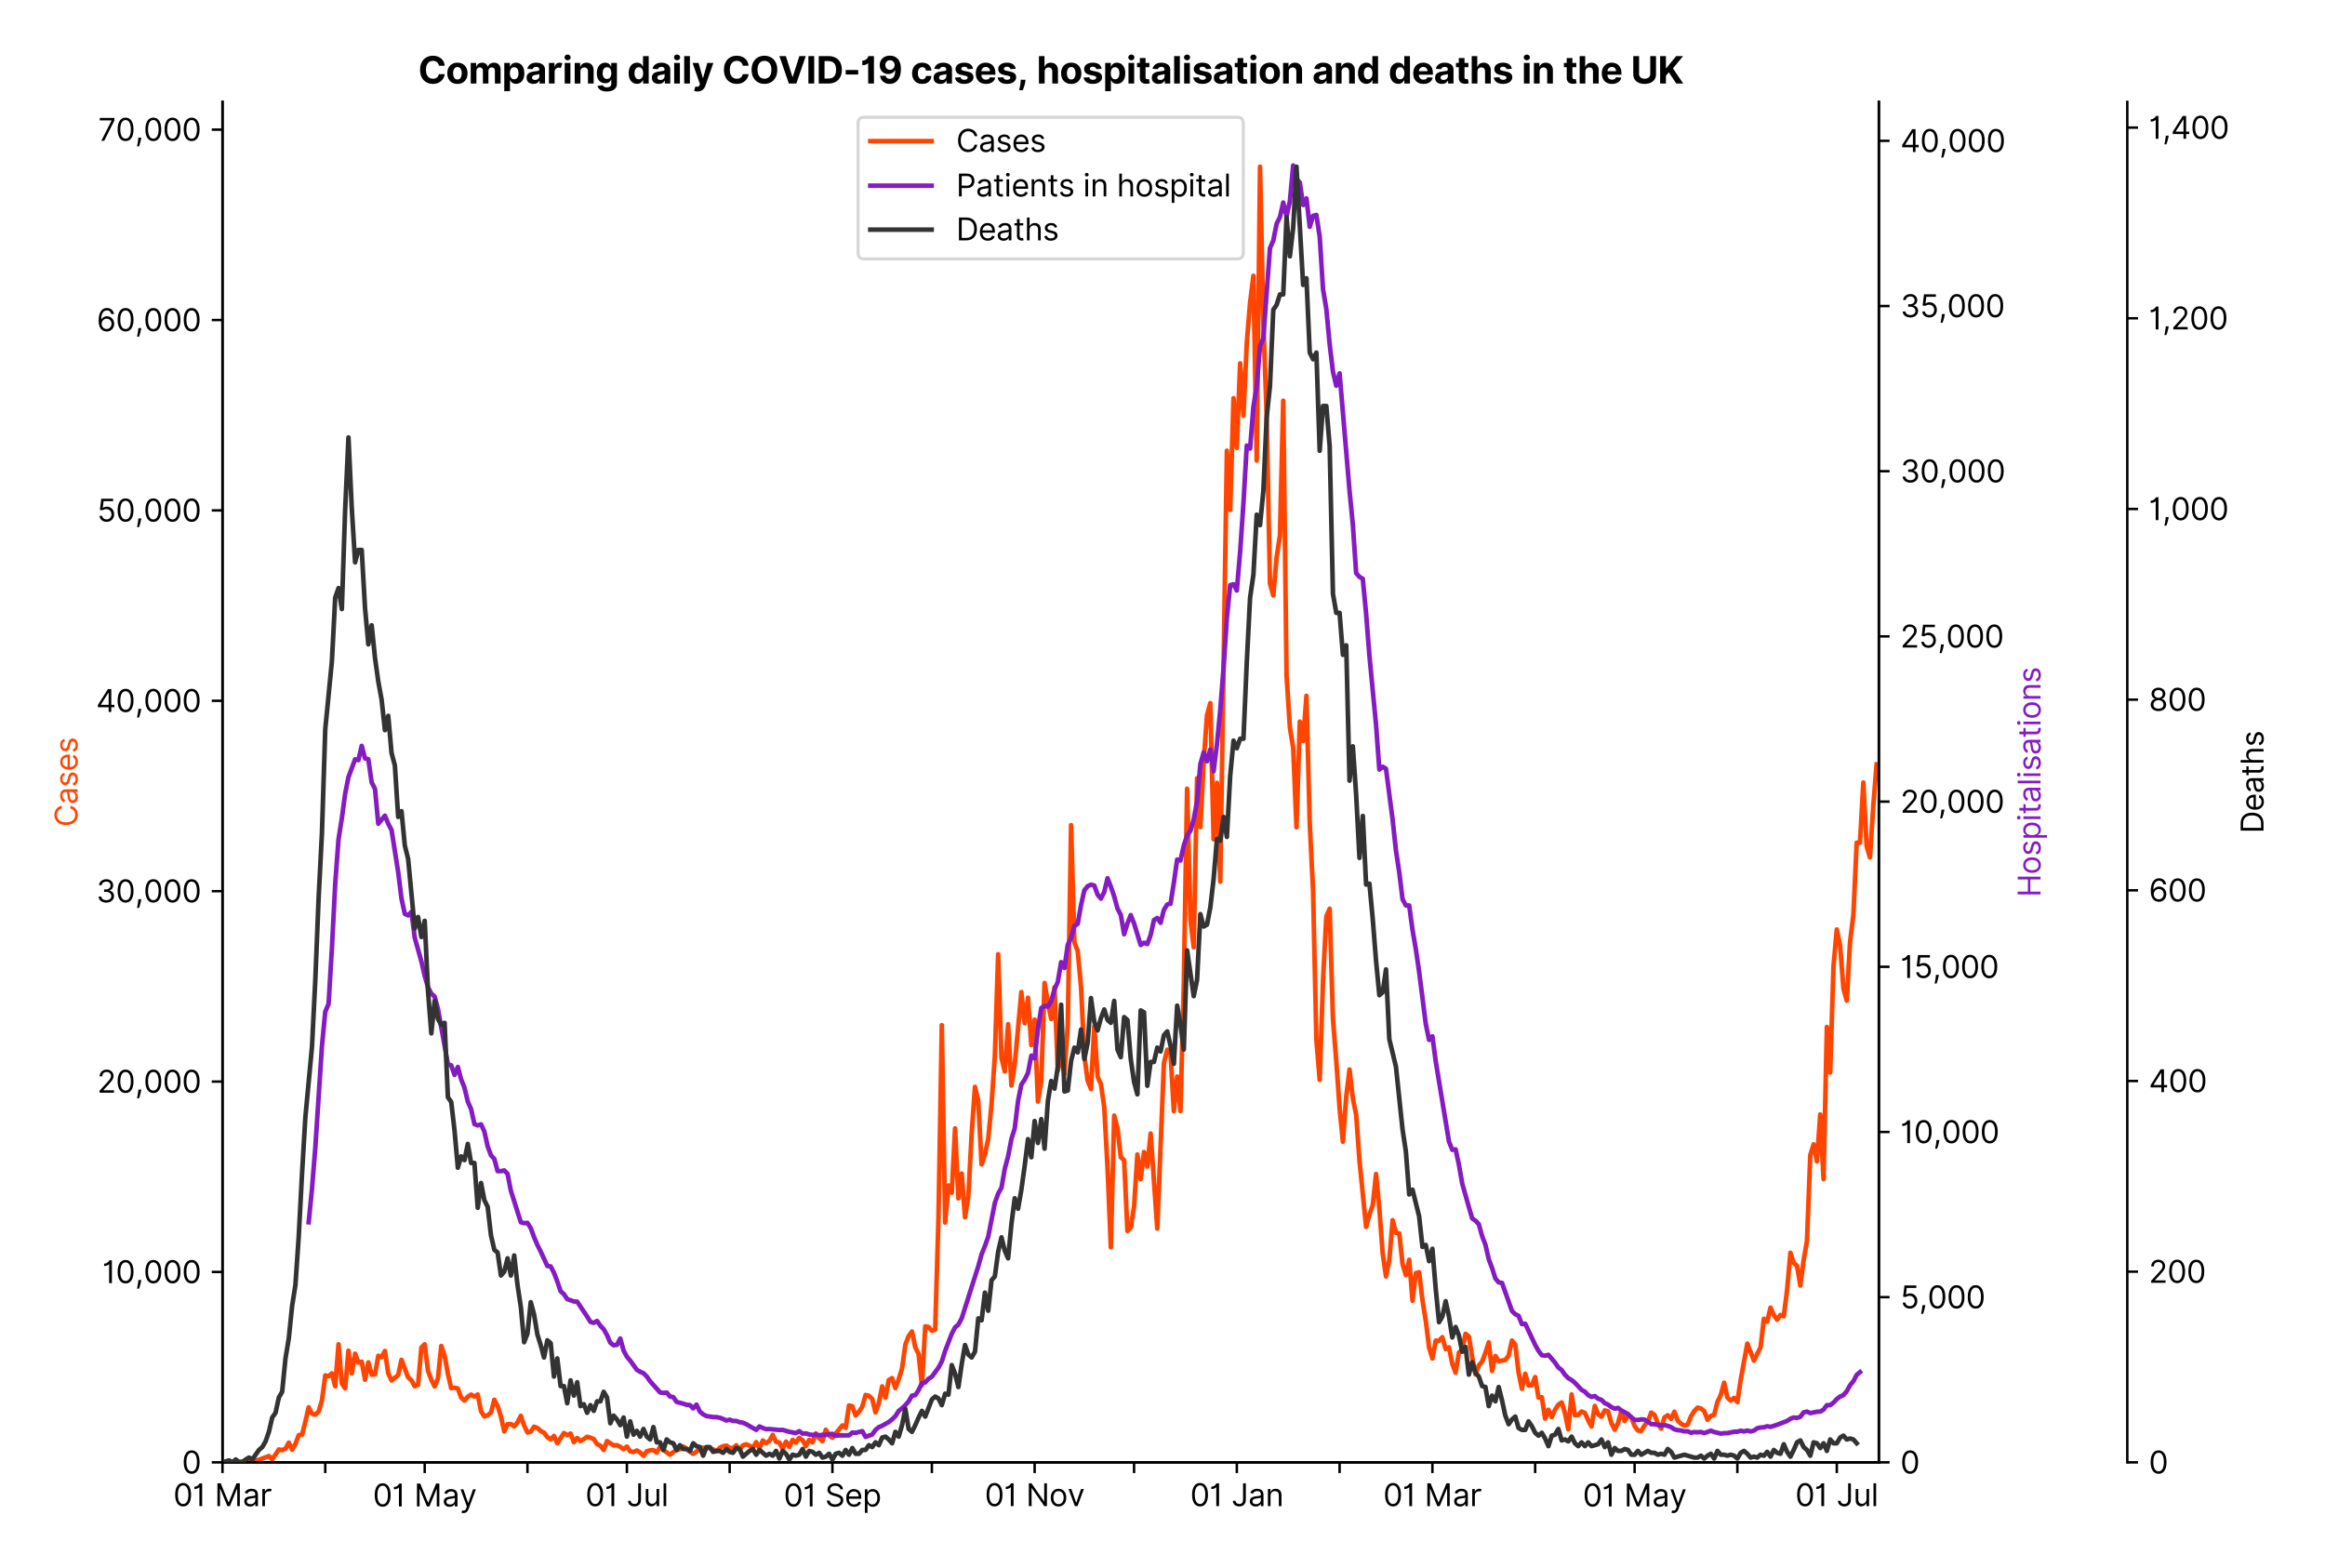 <?xml version="1.0" encoding="utf-8" standalone="no"?>
<!DOCTYPE svg PUBLIC "-//W3C//DTD SVG 1.1//EN"
  "http://www.w3.org/Graphics/SVG/1.1/DTD/svg11.dtd">
<svg version="1.1" viewBox="0 0 757.992 511.234" xmlns="http://www.w3.org/2000/svg" xmlns:xlink="http://www.w3.org/1999/xlink">
 <defs>
  <style type="text/css">*{stroke-linecap:butt;stroke-linejoin:round;}</style>
 </defs>
 <g id="figure_1">
  <g id="patch_1">
   <path d="M 0 511.234 
L 757.992 511.234 
L 757.992 0 
L 0 0 
z
" style="fill:#ffffff;"/>
  </g>
  <g id="axes_1">
   <g id="patch_2">
    <path d="M 72.537 476.745 
L 612.538 476.745 
L 612.538 33.225 
L 72.537 33.225 
z
" style="fill:#ffffff;"/>
   </g>
   <g id="matplotlib.axis_1">
    <g id="xtick_1">
     <g id="line2d_1">
      <defs>
       <path d="M 0 0 
L 0 3.5 
" id="m35f5c65254" style="stroke:#000000;stroke-width:0.8;"/>
      </defs>
      <g>
       <use style="stroke:#000000;stroke-width:0.8;" x="72.537" xlink:href="#m35f5c65254" y="476.745"/>
      </g>
     </g>
     <g id="text_1">
      <!-- 01 Mar -->
      <g transform="translate(56.501 491.018)scale(0.1 -0.1)">
       <defs>
        <path d="M 2000 -64 
Q 1230 -64 806 561 
Q 382 1186 382 2327 
Q 382 3459 809 4088 
Q 1236 4718 2000 4718 
Q 2764 4718 3191 4088 
Q 3618 3459 3618 2327 
Q 3618 1186 3194 561 
Q 2771 -64 2000 -64 
z
M 2000 436 
Q 2509 436 2791 927 
Q 3073 1418 3073 2327 
Q 3073 3234 2789 3730 
Q 2505 4227 2000 4227 
Q 1496 4227 1211 3730 
Q 927 3234 927 2327 
Q 927 1418 1210 927 
Q 1493 436 2000 436 
z
" id="Inter-Regular-30" transform="scale(0.016)"/>
        <path d="M 1973 4655 
L 1973 0 
L 1409 0 
L 1409 3836 
L 1373 3836 
Q 1341 3773 1209 3692 
Q 1077 3611 868 3551 
Q 659 3491 391 3491 
L 391 3964 
Q 661 3964 859 4061 
Q 1057 4159 1190 4291 
Q 1323 4423 1392 4529 
Q 1461 4636 1473 4655 
L 1973 4655 
z
" id="Inter-Regular-31" transform="scale(0.016)"/>
        <path id="Inter-Regular-20" transform="scale(0.016)"/>
        <path d="M 564 4655 
L 1236 4655 
L 2818 791 
L 2873 791 
L 4455 4655 
L 5127 4655 
L 5127 0 
L 4600 0 
L 4600 3536 
L 4555 3536 
L 3100 0 
L 2591 0 
L 1136 3536 
L 1091 3536 
L 1091 0 
L 564 0 
L 564 4655 
z
" id="Inter-Regular-4d" transform="scale(0.016)"/>
        <path d="M 1518 -82 
Q 1186 -82 916 44 
Q 646 170 486 410 
Q 327 650 327 991 
Q 327 1291 445 1478 
Q 564 1666 761 1773 
Q 959 1880 1199 1933 
Q 1439 1986 1682 2018 
Q 2000 2059 2199 2080 
Q 2398 2102 2490 2154 
Q 2582 2207 2582 2336 
L 2582 2355 
Q 2582 2691 2399 2877 
Q 2216 3064 1846 3064 
Q 1461 3064 1243 2895 
Q 1025 2727 936 2536 
L 427 2718 
Q 564 3036 792 3214 
Q 1021 3393 1292 3464 
Q 1564 3536 1827 3536 
Q 1996 3536 2215 3496 
Q 2434 3457 2640 3334 
Q 2846 3211 2982 2963 
Q 3118 2716 3118 2300 
L 3118 0 
L 2582 0 
L 2582 473 
L 2555 473 
Q 2500 359 2373 229 
Q 2246 100 2034 9 
Q 1823 -82 1518 -82 
z
M 1600 400 
Q 1918 400 2137 525 
Q 2357 650 2469 847 
Q 2582 1045 2582 1264 
L 2582 1755 
Q 2548 1714 2433 1681 
Q 2318 1648 2169 1624 
Q 2021 1600 1881 1583 
Q 1741 1566 1655 1555 
Q 1446 1527 1265 1467 
Q 1084 1407 974 1287 
Q 864 1168 864 964 
Q 864 684 1072 542 
Q 1280 400 1600 400 
z
" id="Inter-Regular-61" transform="scale(0.016)"/>
        <path d="M 491 0 
L 491 3491 
L 1009 3491 
L 1009 2964 
L 1046 2964 
Q 1139 3223 1389 3384 
Q 1639 3545 1955 3545 
Q 2100 3545 2209 3511 
Q 2318 3477 2400 3418 
L 2218 2964 
Q 2161 2993 2085 3010 
Q 2009 3027 1909 3027 
Q 1527 3027 1277 2794 
Q 1027 2561 1027 2209 
L 1027 0 
L 491 0 
z
" id="Inter-Regular-72" transform="scale(0.016)"/>
       </defs>
       <use xlink:href="#Inter-Regular-30"/>
       <use x="62.5" xlink:href="#Inter-Regular-31"/>
       <use x="106.676" xlink:href="#Inter-Regular-20"/>
       <use x="134.801" xlink:href="#Inter-Regular-4d"/>
       <use x="225.994" xlink:href="#Inter-Regular-61"/>
       <use x="282.386" xlink:href="#Inter-Regular-72"/>
      </g>
     </g>
    </g>
    <g id="xtick_2">
     <g id="line2d_2">
      <g>
       <use style="stroke:#000000;stroke-width:0.8;" x="106.039" xlink:href="#m35f5c65254" y="476.745"/>
      </g>
     </g>
    </g>
    <g id="xtick_3">
     <g id="line2d_3">
      <g>
       <use style="stroke:#000000;stroke-width:0.8;" x="138.46" xlink:href="#m35f5c65254" y="476.745"/>
      </g>
     </g>
     <g id="text_2">
      <!-- 01 May -->
      <g transform="translate(121.556 491.117)scale(0.1 -0.1)">
       <defs>
        <path d="M 818 -1355 
Q 682 -1355 575 -1333 
Q 468 -1311 427 -1291 
L 564 -818 
Q 857 -893 1053 -814 
Q 1250 -736 1391 -345 
L 1509 -18 
L 218 3491 
L 800 3491 
L 1764 709 
L 1800 709 
L 2764 3491 
L 3346 3491 
L 1846 -564 
Q 1550 -1355 818 -1355 
z
" id="Inter-Regular-79" transform="scale(0.016)"/>
       </defs>
       <use xlink:href="#Inter-Regular-30"/>
       <use x="62.5" xlink:href="#Inter-Regular-31"/>
       <use x="106.676" xlink:href="#Inter-Regular-20"/>
       <use x="134.801" xlink:href="#Inter-Regular-4d"/>
       <use x="225.994" xlink:href="#Inter-Regular-61"/>
       <use x="282.386" xlink:href="#Inter-Regular-79"/>
      </g>
     </g>
    </g>
    <g id="xtick_4">
     <g id="line2d_4">
      <g>
       <use style="stroke:#000000;stroke-width:0.8;" x="171.961" xlink:href="#m35f5c65254" y="476.745"/>
      </g>
     </g>
    </g>
    <g id="xtick_5">
     <g id="line2d_5">
      <g>
       <use style="stroke:#000000;stroke-width:0.8;" x="204.382" xlink:href="#m35f5c65254" y="476.745"/>
      </g>
     </g>
     <g id="text_3">
      <!-- 01 Jul -->
      <g transform="translate(190.838 491.018)scale(0.1 -0.1)">
       <defs>
        <path d="M 2346 4655 
L 2909 4655 
L 2909 1327 
Q 2909 657 2549 296 
Q 2189 -64 1582 -64 
Q 1200 -64 902 76 
Q 605 216 434 475 
Q 264 734 264 1091 
L 818 1091 
Q 818 795 1034 615 
Q 1250 436 1582 436 
Q 1948 436 2147 664 
Q 2346 893 2346 1327 
L 2346 4655 
z
" id="Inter-Regular-4a" transform="scale(0.016)"/>
        <path d="M 2691 1427 
L 2691 3491 
L 3227 3491 
L 3227 0 
L 2691 0 
L 2691 591 
L 2655 591 
Q 2532 325 2273 140 
Q 2014 -45 1618 -45 
Q 1127 -45 809 280 
Q 491 605 491 1273 
L 491 3491 
L 1027 3491 
L 1027 1309 
Q 1027 927 1242 700 
Q 1457 473 1791 473 
Q 1991 473 2199 575 
Q 2407 677 2549 888 
Q 2691 1100 2691 1427 
z
" id="Inter-Regular-75" transform="scale(0.016)"/>
        <path d="M 1027 4655 
L 1027 0 
L 491 0 
L 491 4655 
L 1027 4655 
z
" id="Inter-Regular-6c" transform="scale(0.016)"/>
       </defs>
       <use xlink:href="#Inter-Regular-30"/>
       <use x="62.5" xlink:href="#Inter-Regular-31"/>
       <use x="106.676" xlink:href="#Inter-Regular-20"/>
       <use x="134.801" xlink:href="#Inter-Regular-4a"/>
       <use x="189.063" xlink:href="#Inter-Regular-75"/>
       <use x="247.159" xlink:href="#Inter-Regular-6c"/>
      </g>
     </g>
    </g>
    <g id="xtick_6">
     <g id="line2d_6">
      <g>
       <use style="stroke:#000000;stroke-width:0.8;" x="237.883" xlink:href="#m35f5c65254" y="476.745"/>
      </g>
     </g>
    </g>
    <g id="xtick_7">
     <g id="line2d_7">
      <g>
       <use style="stroke:#000000;stroke-width:0.8;" x="271.384" xlink:href="#m35f5c65254" y="476.745"/>
      </g>
     </g>
     <g id="text_4">
      <!-- 01 Sep -->
      <g transform="translate(255.497 491.117)scale(0.1 -0.1)">
       <defs>
        <path d="M 3109 3491 
Q 3068 3836 2777 4027 
Q 2486 4218 2064 4218 
Q 1600 4218 1318 3999 
Q 1036 3780 1036 3445 
Q 1036 3195 1189 3042 
Q 1343 2889 1553 2803 
Q 1764 2718 1936 2673 
L 2409 2545 
Q 2591 2498 2815 2414 
Q 3039 2330 3244 2185 
Q 3450 2041 3584 1816 
Q 3718 1591 3718 1264 
Q 3718 886 3521 581 
Q 3325 277 2949 97 
Q 2573 -82 2036 -82 
Q 1286 -82 845 272 
Q 405 627 364 1200 
L 946 1200 
Q 968 936 1124 764 
Q 1280 593 1519 510 
Q 1759 427 2036 427 
Q 2359 427 2616 533 
Q 2873 639 3023 828 
Q 3173 1018 3173 1273 
Q 3173 1505 3043 1650 
Q 2914 1795 2702 1886 
Q 2491 1977 2246 2045 
L 1673 2209 
Q 1127 2366 809 2657 
Q 491 2948 491 3418 
Q 491 3809 703 4101 
Q 916 4393 1276 4555 
Q 1636 4718 2082 4718 
Q 2532 4718 2882 4558 
Q 3232 4398 3437 4120 
Q 3643 3843 3655 3491 
L 3109 3491 
z
" id="Inter-Regular-53" transform="scale(0.016)"/>
        <path d="M 1955 -73 
Q 1450 -73 1085 151 
Q 721 375 524 778 
Q 327 1182 327 1718 
Q 327 2255 524 2665 
Q 721 3075 1074 3305 
Q 1427 3536 1900 3536 
Q 2173 3536 2439 3445 
Q 2705 3355 2923 3151 
Q 3141 2948 3270 2614 
Q 3400 2280 3400 1791 
L 3400 1564 
L 866 1564 
Q 884 1005 1183 707 
Q 1482 409 1955 409 
Q 2271 409 2498 545 
Q 2725 682 2827 955 
L 3346 809 
Q 3223 414 2854 170 
Q 2486 -73 1955 -73 
z
M 866 2027 
L 2855 2027 
Q 2855 2470 2595 2762 
Q 2336 3055 1900 3055 
Q 1593 3055 1368 2911 
Q 1143 2768 1013 2533 
Q 884 2298 866 2027 
z
" id="Inter-Regular-65" transform="scale(0.016)"/>
        <path d="M 491 -1309 
L 491 3491 
L 1009 3491 
L 1009 2936 
L 1073 2936 
Q 1132 3027 1237 3169 
Q 1343 3311 1542 3423 
Q 1741 3536 2082 3536 
Q 2523 3536 2859 3315 
Q 3196 3095 3384 2690 
Q 3573 2286 3573 1736 
Q 3573 1182 3384 776 
Q 3196 370 2861 148 
Q 2527 -73 2091 -73 
Q 1755 -73 1552 39 
Q 1350 152 1241 296 
Q 1132 441 1073 536 
L 1027 536 
L 1027 -1309 
L 491 -1309 
z
M 1018 1745 
Q 1018 1152 1276 780 
Q 1534 409 2018 409 
Q 2355 409 2581 587 
Q 2807 766 2921 1069 
Q 3036 1373 3036 1745 
Q 3036 2114 2923 2410 
Q 2811 2707 2585 2881 
Q 2359 3055 2018 3055 
Q 1527 3055 1272 2693 
Q 1018 2332 1018 1745 
z
" id="Inter-Regular-70" transform="scale(0.016)"/>
       </defs>
       <use xlink:href="#Inter-Regular-30"/>
       <use x="62.5" xlink:href="#Inter-Regular-31"/>
       <use x="106.676" xlink:href="#Inter-Regular-20"/>
       <use x="134.801" xlink:href="#Inter-Regular-53"/>
       <use x="198.58" xlink:href="#Inter-Regular-65"/>
       <use x="256.818" xlink:href="#Inter-Regular-70"/>
      </g>
     </g>
    </g>
    <g id="xtick_8">
     <g id="line2d_8">
      <g>
       <use style="stroke:#000000;stroke-width:0.8;" x="303.805" xlink:href="#m35f5c65254" y="476.745"/>
      </g>
     </g>
    </g>
    <g id="xtick_9">
     <g id="line2d_9">
      <g>
       <use style="stroke:#000000;stroke-width:0.8;" x="337.306" xlink:href="#m35f5c65254" y="476.745"/>
      </g>
     </g>
     <g id="text_5">
      <!-- 01 Nov -->
      <g transform="translate(321.035 491.018)scale(0.1 -0.1)">
       <defs>
        <path d="M 4255 4655 
L 4255 0 
L 3709 0 
L 1173 3655 
L 1127 3655 
L 1127 0 
L 564 0 
L 564 4655 
L 1109 4655 
L 3655 991 
L 3700 991 
L 3700 4655 
L 4255 4655 
z
" id="Inter-Regular-4e" transform="scale(0.016)"/>
        <path d="M 1909 -73 
Q 1436 -73 1080 152 
Q 725 377 526 781 
Q 327 1186 327 1727 
Q 327 2273 526 2679 
Q 725 3086 1080 3311 
Q 1436 3536 1909 3536 
Q 2382 3536 2737 3311 
Q 3093 3086 3292 2679 
Q 3491 2273 3491 1727 
Q 3491 1186 3292 781 
Q 3093 377 2737 152 
Q 2382 -73 1909 -73 
z
M 1909 409 
Q 2268 409 2500 593 
Q 2732 777 2843 1077 
Q 2955 1377 2955 1727 
Q 2955 2077 2843 2379 
Q 2732 2682 2500 2868 
Q 2268 3055 1909 3055 
Q 1550 3055 1318 2868 
Q 1086 2682 975 2379 
Q 864 2077 864 1727 
Q 864 1377 975 1077 
Q 1086 777 1318 593 
Q 1550 409 1909 409 
z
" id="Inter-Regular-6f" transform="scale(0.016)"/>
        <path d="M 3346 3491 
L 2055 0 
L 1509 0 
L 218 3491 
L 800 3491 
L 1764 709 
L 1800 709 
L 2764 3491 
L 3346 3491 
z
" id="Inter-Regular-76" transform="scale(0.016)"/>
       </defs>
       <use xlink:href="#Inter-Regular-30"/>
       <use x="62.5" xlink:href="#Inter-Regular-31"/>
       <use x="106.676" xlink:href="#Inter-Regular-20"/>
       <use x="134.801" xlink:href="#Inter-Regular-4e"/>
       <use x="210.085" xlink:href="#Inter-Regular-6f"/>
       <use x="269.744" xlink:href="#Inter-Regular-76"/>
      </g>
     </g>
    </g>
    <g id="xtick_10">
     <g id="line2d_10">
      <g>
       <use style="stroke:#000000;stroke-width:0.8;" x="369.727" xlink:href="#m35f5c65254" y="476.745"/>
      </g>
     </g>
    </g>
    <g id="xtick_11">
     <g id="line2d_11">
      <g>
       <use style="stroke:#000000;stroke-width:0.8;" x="403.228" xlink:href="#m35f5c65254" y="476.745"/>
      </g>
     </g>
     <g id="text_6">
      <!-- 01 Jan -->
      <g transform="translate(388.029 491.018)scale(0.1 -0.1)">
       <defs>
        <path d="M 1027 2100 
L 1027 0 
L 491 0 
L 491 3491 
L 1009 3491 
L 1009 2945 
L 1055 2945 
Q 1177 3211 1427 3373 
Q 1677 3536 2073 3536 
Q 2602 3536 2928 3211 
Q 3255 2886 3255 2218 
L 3255 0 
L 2718 0 
L 2718 2182 
Q 2718 2593 2504 2824 
Q 2291 3055 1918 3055 
Q 1534 3055 1280 2806 
Q 1027 2557 1027 2100 
z
" id="Inter-Regular-6e" transform="scale(0.016)"/>
       </defs>
       <use xlink:href="#Inter-Regular-30"/>
       <use x="62.5" xlink:href="#Inter-Regular-31"/>
       <use x="106.676" xlink:href="#Inter-Regular-20"/>
       <use x="134.801" xlink:href="#Inter-Regular-4a"/>
       <use x="189.063" xlink:href="#Inter-Regular-61"/>
       <use x="245.455" xlink:href="#Inter-Regular-6e"/>
      </g>
     </g>
    </g>
    <g id="xtick_12">
     <g id="line2d_12">
      <g>
       <use style="stroke:#000000;stroke-width:0.8;" x="436.73" xlink:href="#m35f5c65254" y="476.745"/>
      </g>
     </g>
    </g>
    <g id="xtick_13">
     <g id="line2d_13">
      <g>
       <use style="stroke:#000000;stroke-width:0.8;" x="466.989" xlink:href="#m35f5c65254" y="476.745"/>
      </g>
     </g>
     <g id="text_7">
      <!-- 01 Mar -->
      <g transform="translate(450.952 491.018)scale(0.1 -0.1)">
       <use xlink:href="#Inter-Regular-30"/>
       <use x="62.5" xlink:href="#Inter-Regular-31"/>
       <use x="106.676" xlink:href="#Inter-Regular-20"/>
       <use x="134.801" xlink:href="#Inter-Regular-4d"/>
       <use x="225.994" xlink:href="#Inter-Regular-61"/>
       <use x="282.386" xlink:href="#Inter-Regular-72"/>
      </g>
     </g>
    </g>
    <g id="xtick_14">
     <g id="line2d_14">
      <g>
       <use style="stroke:#000000;stroke-width:0.8;" x="500.491" xlink:href="#m35f5c65254" y="476.745"/>
      </g>
     </g>
    </g>
    <g id="xtick_15">
     <g id="line2d_15">
      <g>
       <use style="stroke:#000000;stroke-width:0.8;" x="532.911" xlink:href="#m35f5c65254" y="476.745"/>
      </g>
     </g>
     <g id="text_8">
      <!-- 01 May -->
      <g transform="translate(516.008 491.117)scale(0.1 -0.1)">
       <use xlink:href="#Inter-Regular-30"/>
       <use x="62.5" xlink:href="#Inter-Regular-31"/>
       <use x="106.676" xlink:href="#Inter-Regular-20"/>
       <use x="134.801" xlink:href="#Inter-Regular-4d"/>
       <use x="225.994" xlink:href="#Inter-Regular-61"/>
       <use x="282.386" xlink:href="#Inter-Regular-79"/>
      </g>
     </g>
    </g>
    <g id="xtick_16">
     <g id="line2d_16">
      <g>
       <use style="stroke:#000000;stroke-width:0.8;" x="566.413" xlink:href="#m35f5c65254" y="476.745"/>
      </g>
     </g>
    </g>
    <g id="xtick_17">
     <g id="line2d_17">
      <g>
       <use style="stroke:#000000;stroke-width:0.8;" x="598.833" xlink:href="#m35f5c65254" y="476.745"/>
      </g>
     </g>
     <g id="text_9">
      <!-- 01 Jul -->
      <g transform="translate(585.29 491.018)scale(0.1 -0.1)">
       <use xlink:href="#Inter-Regular-30"/>
       <use x="62.5" xlink:href="#Inter-Regular-31"/>
       <use x="106.676" xlink:href="#Inter-Regular-20"/>
       <use x="134.801" xlink:href="#Inter-Regular-4a"/>
       <use x="189.063" xlink:href="#Inter-Regular-75"/>
       <use x="247.159" xlink:href="#Inter-Regular-6c"/>
      </g>
     </g>
    </g>
   </g>
   <g id="matplotlib.axis_2">
    <g id="ytick_1">
     <g id="line2d_18">
      <defs>
       <path d="M 0 0 
L -3.5 0 
" id="mf4151807f1" style="stroke:#000000;stroke-width:0.8;"/>
      </defs>
      <g>
       <use style="stroke:#000000;stroke-width:0.8;" x="72.537" xlink:href="#mf4151807f1" y="476.745"/>
      </g>
     </g>
     <g id="text_10">
      <!-- 0 -->
      <g transform="translate(59.288 480.382)scale(0.1 -0.1)">
       <use xlink:href="#Inter-Regular-30"/>
      </g>
     </g>
    </g>
    <g id="ytick_2">
     <g id="line2d_19">
      <g>
       <use style="stroke:#000000;stroke-width:0.8;" x="72.537" xlink:href="#mf4151807f1" y="414.676"/>
      </g>
     </g>
     <g id="text_11">
      <!-- 10,000 -->
      <g transform="translate(33.322 418.312)scale(0.1 -0.1)">
       <defs>
        <path d="M 1291 636 
L 1255 391 
Q 1216 132 1137 -163 
Q 1059 -459 975 -720 
Q 891 -982 836 -1136 
L 427 -1136 
Q 457 -991 504 -752 
Q 552 -514 601 -219 
Q 650 75 682 382 
L 709 636 
L 1291 636 
z
" id="Inter-Regular-2c" transform="scale(0.016)"/>
       </defs>
       <use xlink:href="#Inter-Regular-31"/>
       <use x="44.176" xlink:href="#Inter-Regular-30"/>
       <use x="106.676" xlink:href="#Inter-Regular-2c"/>
       <use x="134.659" xlink:href="#Inter-Regular-30"/>
       <use x="197.159" xlink:href="#Inter-Regular-30"/>
       <use x="259.659" xlink:href="#Inter-Regular-30"/>
      </g>
     </g>
    </g>
    <g id="ytick_3">
     <g id="line2d_20">
      <g>
       <use style="stroke:#000000;stroke-width:0.8;" x="72.537" xlink:href="#mf4151807f1" y="352.606"/>
      </g>
     </g>
     <g id="text_12">
      <!-- 20,000 -->
      <g transform="translate(31.688 356.243)scale(0.1 -0.1)">
       <defs>
        <path d="M 482 0 
L 482 409 
L 2018 2091 
Q 2289 2386 2464 2605 
Q 2639 2825 2724 3019 
Q 2809 3214 2809 3427 
Q 2809 3795 2553 4011 
Q 2298 4227 1918 4227 
Q 1514 4227 1275 3985 
Q 1036 3743 1036 3345 
L 500 3345 
Q 500 3755 688 4064 
Q 877 4373 1203 4545 
Q 1530 4718 1936 4718 
Q 2346 4718 2661 4545 
Q 2977 4373 3156 4079 
Q 3336 3786 3336 3427 
Q 3336 3170 3244 2926 
Q 3152 2682 2926 2383 
Q 2700 2084 2300 1655 
L 1255 536 
L 1255 500 
L 3418 500 
L 3418 0 
L 482 0 
z
" id="Inter-Regular-32" transform="scale(0.016)"/>
       </defs>
       <use xlink:href="#Inter-Regular-32"/>
       <use x="60.511" xlink:href="#Inter-Regular-30"/>
       <use x="123.011" xlink:href="#Inter-Regular-2c"/>
       <use x="150.994" xlink:href="#Inter-Regular-30"/>
       <use x="213.494" xlink:href="#Inter-Regular-30"/>
       <use x="275.994" xlink:href="#Inter-Regular-30"/>
      </g>
     </g>
    </g>
    <g id="ytick_4">
     <g id="line2d_21">
      <g>
       <use style="stroke:#000000;stroke-width:0.8;" x="72.537" xlink:href="#mf4151807f1" y="290.537"/>
      </g>
     </g>
     <g id="text_13">
      <!-- 30,000 -->
      <g transform="translate(31.375 294.174)scale(0.1 -0.1)">
       <defs>
        <path d="M 2055 -64 
Q 1605 -64 1253 90 
Q 902 245 696 521 
Q 491 798 473 1164 
L 1046 1164 
Q 1071 827 1356 631 
Q 1641 436 2046 436 
Q 2493 436 2783 664 
Q 3073 893 3073 1264 
Q 3073 1650 2787 1893 
Q 2502 2136 1973 2136 
L 1600 2136 
L 1600 2636 
L 1973 2636 
Q 2386 2636 2647 2856 
Q 2909 3077 2909 3445 
Q 2909 3798 2679 4012 
Q 2450 4227 2064 4227 
Q 1823 4227 1610 4139 
Q 1398 4052 1264 3887 
Q 1130 3723 1118 3491 
L 573 3491 
Q 586 3857 793 4133 
Q 1000 4409 1335 4563 
Q 1671 4718 2073 4718 
Q 2505 4718 2814 4544 
Q 3123 4370 3289 4086 
Q 3455 3802 3455 3473 
Q 3455 3080 3249 2802 
Q 3043 2525 2691 2418 
L 2691 2382 
Q 3132 2309 3379 2008 
Q 3627 1707 3627 1264 
Q 3627 884 3421 583 
Q 3216 282 2861 109 
Q 2507 -64 2055 -64 
z
" id="Inter-Regular-33" transform="scale(0.016)"/>
       </defs>
       <use xlink:href="#Inter-Regular-33"/>
       <use x="63.636" xlink:href="#Inter-Regular-30"/>
       <use x="126.136" xlink:href="#Inter-Regular-2c"/>
       <use x="154.119" xlink:href="#Inter-Regular-30"/>
       <use x="216.619" xlink:href="#Inter-Regular-30"/>
       <use x="279.119" xlink:href="#Inter-Regular-30"/>
      </g>
     </g>
    </g>
    <g id="ytick_5">
     <g id="line2d_22">
      <g>
       <use style="stroke:#000000;stroke-width:0.8;" x="72.537" xlink:href="#mf4151807f1" y="228.468"/>
      </g>
     </g>
     <g id="text_14">
      <!-- 40,000 -->
      <g transform="translate(31.319 232.105)scale(0.1 -0.1)">
       <defs>
        <path d="M 373 955 
L 373 1418 
L 2418 4655 
L 3100 4655 
L 3100 1455 
L 3736 1455 
L 3736 955 
L 3100 955 
L 3100 0 
L 2564 0 
L 2564 955 
L 373 955 
z
M 2564 1455 
L 2564 3936 
L 2527 3936 
L 982 1491 
L 982 1455 
L 2564 1455 
z
" id="Inter-Regular-34" transform="scale(0.016)"/>
       </defs>
       <use xlink:href="#Inter-Regular-34"/>
       <use x="64.205" xlink:href="#Inter-Regular-30"/>
       <use x="126.705" xlink:href="#Inter-Regular-2c"/>
       <use x="154.688" xlink:href="#Inter-Regular-30"/>
       <use x="217.188" xlink:href="#Inter-Regular-30"/>
       <use x="279.688" xlink:href="#Inter-Regular-30"/>
      </g>
     </g>
    </g>
    <g id="ytick_6">
     <g id="line2d_23">
      <g>
       <use style="stroke:#000000;stroke-width:0.8;" x="72.537" xlink:href="#mf4151807f1" y="166.399"/>
      </g>
     </g>
     <g id="text_15">
      <!-- 50,000 -->
      <g transform="translate(31.659 170.035)scale(0.1 -0.1)">
       <defs>
        <path d="M 1936 -64 
Q 1536 -64 1216 95 
Q 896 255 702 532 
Q 509 809 491 1164 
L 1036 1164 
Q 1068 848 1324 642 
Q 1580 436 1936 436 
Q 2223 436 2447 570 
Q 2671 705 2799 940 
Q 2927 1175 2927 1473 
Q 2927 1777 2794 2017 
Q 2661 2257 2429 2395 
Q 2198 2534 1900 2536 
Q 1686 2539 1461 2472 
Q 1236 2405 1091 2300 
L 564 2364 
L 846 4655 
L 3264 4655 
L 3264 4155 
L 1318 4155 
L 1155 2782 
L 1182 2782 
Q 1325 2895 1541 2970 
Q 1757 3045 1991 3045 
Q 2418 3045 2753 2842 
Q 3089 2639 3281 2286 
Q 3473 1934 3473 1482 
Q 3473 1036 3274 687 
Q 3075 339 2727 137 
Q 2380 -64 1936 -64 
z
" id="Inter-Regular-35" transform="scale(0.016)"/>
       </defs>
       <use xlink:href="#Inter-Regular-35"/>
       <use x="60.795" xlink:href="#Inter-Regular-30"/>
       <use x="123.295" xlink:href="#Inter-Regular-2c"/>
       <use x="151.278" xlink:href="#Inter-Regular-30"/>
       <use x="213.778" xlink:href="#Inter-Regular-30"/>
       <use x="276.278" xlink:href="#Inter-Regular-30"/>
      </g>
     </g>
    </g>
    <g id="ytick_7">
     <g id="line2d_24">
      <g>
       <use style="stroke:#000000;stroke-width:0.8;" x="72.537" xlink:href="#mf4151807f1" y="104.329"/>
      </g>
     </g>
     <g id="text_16">
      <!-- 60,000 -->
      <g transform="translate(31.503 107.966)scale(0.1 -0.1)">
       <defs>
        <path d="M 2027 -64 
Q 1741 -59 1454 45 
Q 1168 150 932 399 
Q 696 648 552 1074 
Q 409 1500 409 2145 
Q 409 3386 861 4056 
Q 1314 4727 2100 4727 
Q 2686 4727 3073 4384 
Q 3461 4041 3546 3491 
L 2991 3491 
Q 2914 3811 2691 4019 
Q 2468 4227 2100 4227 
Q 1559 4227 1249 3755 
Q 939 3284 936 2427 
L 973 2427 
Q 1164 2716 1461 2880 
Q 1759 3045 2118 3045 
Q 2518 3045 2850 2846 
Q 3182 2648 3382 2299 
Q 3582 1950 3582 1500 
Q 3582 1068 3389 710 
Q 3196 352 2847 142 
Q 2498 -68 2027 -64 
z
M 2027 436 
Q 2314 436 2542 579 
Q 2771 723 2903 964 
Q 3036 1205 3036 1500 
Q 3036 1789 2908 2026 
Q 2780 2264 2556 2404 
Q 2332 2545 2046 2545 
Q 1757 2545 1525 2397 
Q 1293 2250 1157 2010 
Q 1021 1770 1018 1491 
Q 1018 1214 1149 973 
Q 1280 732 1508 584 
Q 1736 436 2027 436 
z
" id="Inter-Regular-36" transform="scale(0.016)"/>
       </defs>
       <use xlink:href="#Inter-Regular-36"/>
       <use x="62.358" xlink:href="#Inter-Regular-30"/>
       <use x="124.858" xlink:href="#Inter-Regular-2c"/>
       <use x="152.841" xlink:href="#Inter-Regular-30"/>
       <use x="215.341" xlink:href="#Inter-Regular-30"/>
       <use x="277.841" xlink:href="#Inter-Regular-30"/>
      </g>
     </g>
    </g>
    <g id="ytick_8">
     <g id="line2d_25">
      <g>
       <use style="stroke:#000000;stroke-width:0.8;" x="72.537" xlink:href="#mf4151807f1" y="42.26"/>
      </g>
     </g>
     <g id="text_17">
      <!-- 70,000 -->
      <g transform="translate(32.028 45.897)scale(0.1 -0.1)">
       <defs>
        <path d="M 627 0 
L 2709 4118 
L 2709 4155 
L 309 4155 
L 309 4655 
L 3291 4655 
L 3291 4127 
L 1218 0 
L 627 0 
z
" id="Inter-Regular-37" transform="scale(0.016)"/>
       </defs>
       <use xlink:href="#Inter-Regular-37"/>
       <use x="57.102" xlink:href="#Inter-Regular-30"/>
       <use x="119.602" xlink:href="#Inter-Regular-2c"/>
       <use x="147.585" xlink:href="#Inter-Regular-30"/>
       <use x="210.085" xlink:href="#Inter-Regular-30"/>
       <use x="272.585" xlink:href="#Inter-Regular-30"/>
      </g>
     </g>
    </g>
    <g id="text_18">
     <!-- Cases -->
     <g style="fill:#ff4500;" transform="translate(25.273 269.581)rotate(-90)scale(0.1 -0.1)">
      <defs>
       <path d="M 4309 3200 
L 3746 3200 
Q 3677 3523 3484 3743 
Q 3291 3964 3018 4077 
Q 2746 4191 2436 4191 
Q 2014 4191 1672 3977 
Q 1330 3764 1128 3348 
Q 927 2932 927 2327 
Q 927 1723 1128 1307 
Q 1330 891 1672 677 
Q 2014 464 2436 464 
Q 2746 464 3018 577 
Q 3291 691 3484 911 
Q 3677 1132 3746 1455 
L 4309 1455 
Q 4223 977 3957 637 
Q 3691 298 3298 117 
Q 2905 -64 2436 -64 
Q 1841 -64 1377 227 
Q 914 518 648 1054 
Q 382 1591 382 2327 
Q 382 3064 648 3600 
Q 914 4136 1377 4427 
Q 1841 4718 2436 4718 
Q 2905 4718 3298 4537 
Q 3691 4357 3957 4017 
Q 4223 3677 4309 3200 
z
" id="Inter-Regular-43" transform="scale(0.016)"/>
       <path d="M 2964 2709 
L 2482 2573 
Q 2411 2755 2245 2914 
Q 2080 3073 1727 3073 
Q 1407 3073 1194 2926 
Q 982 2780 982 2555 
Q 982 2355 1127 2239 
Q 1273 2123 1582 2045 
L 2100 1918 
Q 3027 1691 3027 973 
Q 3027 673 2855 436 
Q 2684 200 2377 63 
Q 2071 -73 1664 -73 
Q 1130 -73 780 159 
Q 430 391 336 836 
L 846 964 
Q 989 400 1655 400 
Q 2030 400 2251 560 
Q 2473 720 2473 945 
Q 2473 1316 1955 1436 
L 1373 1573 
Q 893 1686 669 1926 
Q 446 2166 446 2527 
Q 446 2823 613 3050 
Q 780 3277 1069 3406 
Q 1359 3536 1727 3536 
Q 2246 3536 2542 3309 
Q 2839 3082 2964 2709 
z
" id="Inter-Regular-73" transform="scale(0.016)"/>
      </defs>
      <use xlink:href="#Inter-Regular-43"/>
      <use x="72.727" xlink:href="#Inter-Regular-61"/>
      <use x="129.119" xlink:href="#Inter-Regular-73"/>
      <use x="181.392" xlink:href="#Inter-Regular-65"/>
      <use x="239.631" xlink:href="#Inter-Regular-73"/>
     </g>
    </g>
   </g>
   <g id="line2d_26">
    <path clip-path="url(#pe0c0ed2a7c)" d="M 40.117 476.733 
L 49.843 476.739 
L 55.246 476.745 
L 74.699 476.677 
L 75.78 476.534 
L 76.86 476.565 
L 80.102 476.342 
L 82.264 476.422 
L 83.344 476.23 
L 84.425 475.913 
L 86.586 475.106 
L 87.667 474.697 
L 88.748 475.802 
L 90.909 472.549 
L 91.99 472.754 
L 93.071 472.313 
L 94.151 470.321 
L 95.232 472.617 
L 96.313 470.743 
L 97.393 467.888 
L 98.474 467.733 
L 99.555 463.53 
L 100.635 458.807 
L 101.716 460.88 
L 102.797 461.215 
L 103.877 460.204 
L 104.958 456.572 
L 106.039 448.398 
L 107.12 448.677 
L 108.2 447.746 
L 109.281 451.917 
L 110.362 438.268 
L 111.442 451.03 
L 112.523 452.612 
L 113.604 440.341 
L 114.684 447.728 
L 115.765 441.328 
L 116.846 444.258 
L 117.926 443.923 
L 119.007 449.795 
L 120.088 444.146 
L 121.169 448.162 
L 122.249 448.081 
L 123.33 441.992 
L 124.411 442.446 
L 125.491 440.434 
L 126.572 447.721 
L 127.653 450.049 
L 129.814 448.299 
L 130.895 443.314 
L 133.056 449.043 
L 134.137 449.993 
L 135.217 451.942 
L 136.298 451.446 
L 137.379 439.305 
L 138.46 438.256 
L 139.54 446.915 
L 140.621 449.813 
L 141.702 452.01 
L 142.782 449.397 
L 143.863 438.814 
L 144.944 441.899 
L 146.024 447.889 
L 147.105 452.563 
L 148.186 452.395 
L 149.266 452.681 
L 150.347 455.623 
L 151.428 456.622 
L 152.509 455.356 
L 153.589 454.648 
L 154.67 455.325 
L 155.751 454.636 
L 156.831 460.086 
L 157.912 461.774 
L 158.993 461.401 
L 160.073 460.514 
L 161.154 456.343 
L 162.235 458.379 
L 163.315 461.793 
L 164.396 466.659 
L 165.477 464.306 
L 166.557 464.25 
L 167.638 465.033 
L 168.719 463.741 
L 169.8 461.569 
L 170.88 464.728 
L 171.961 467 
L 173.042 466.733 
L 174.122 465.132 
L 175.203 465.541 
L 176.284 466.504 
L 177.364 467.081 
L 178.445 468.515 
L 179.526 469.266 
L 180.606 468.136 
L 181.687 470.519 
L 183.849 467.18 
L 184.929 467.9 
L 186.01 467.348 
L 187.091 470.19 
L 188.171 468.806 
L 189.252 469.824 
L 190.333 469.185 
L 191.413 468.39 
L 192.494 468.707 
L 193.575 469.166 
L 194.655 470.799 
L 195.736 471.32 
L 196.817 472.692 
L 197.897 469.806 
L 200.059 471.221 
L 201.14 471.153 
L 202.22 471.686 
L 203.301 472.468 
L 204.382 471.599 
L 205.462 473.17 
L 206.543 473.368 
L 207.624 472.872 
L 208.704 473.542 
L 209.785 474.616 
L 210.866 473.139 
L 211.946 472.835 
L 213.027 472.76 
L 214.108 473.567 
L 215.189 471.655 
L 216.269 472.71 
L 218.431 474.275 
L 219.511 473.406 
L 220.592 472.76 
L 221.673 472.481 
L 222.753 471.612 
L 223.834 472.239 
L 224.915 473.288 
L 225.995 473.983 
L 227.076 473.269 
L 228.157 471.972 
L 230.318 471.984 
L 231.399 472.121 
L 232.48 472.493 
L 233.56 473.139 
L 234.641 472.009 
L 235.722 471.494 
L 236.802 471.283 
L 237.883 472.022 
L 238.964 472.127 
L 240.044 471.171 
L 241.125 472.586 
L 242.206 471.208 
L 243.286 470.848 
L 244.367 471.339 
L 245.448 472.04 
L 246.529 470.153 
L 247.609 472.152 
L 248.69 469.619 
L 249.771 470.482 
L 250.851 469.737 
L 251.932 467.801 
L 253.013 470.06 
L 254.093 470.29 
L 255.174 472.319 
L 256.255 469.986 
L 257.335 471.705 
L 258.416 469.408 
L 259.497 470.333 
L 260.577 468.75 
L 261.658 469.545 
L 262.739 471.45 
L 263.82 469.396 
L 264.9 470.24 
L 265.981 467.298 
L 267.062 468.825 
L 268.142 469.868 
L 269.223 466.1 
L 270.304 468.018 
L 271.384 468.707 
L 274.626 464.704 
L 275.707 465.492 
L 276.788 458.199 
L 277.869 458.447 
L 278.949 461.476 
L 280.03 460.241 
L 281.111 458.627 
L 282.191 454.779 
L 283.272 455.039 
L 284.353 456.076 
L 285.433 460.477 
L 286.514 457.472 
L 287.595 451.973 
L 288.675 455.672 
L 289.756 449.919 
L 290.837 449.298 
L 291.917 452.544 
L 292.998 449.633 
L 294.079 446.17 
L 295.16 438.399 
L 296.24 435.568 
L 297.321 434.079 
L 298.402 439.243 
L 299.482 441.409 
L 300.563 451.644 
L 301.644 432.409 
L 302.724 432.626 
L 303.805 433.83 
L 304.886 433.495 
L 305.966 396.849 
L 307.047 334.228 
L 308.128 398.575 
L 309.209 386.484 
L 310.289 388.842 
L 311.37 367.876 
L 312.451 390.692 
L 313.531 382.611 
L 314.612 396.849 
L 315.693 390.022 
L 316.773 369.775 
L 317.854 354.32 
L 318.935 358.938 
L 320.015 379.607 
L 321.096 376.373 
L 322.177 371.339 
L 323.257 360.03 
L 324.338 344.345 
L 325.419 311.095 
L 326.5 344.897 
L 327.58 349.317 
L 328.661 333.911 
L 329.742 353.91 
L 330.822 347.082 
L 332.984 323.428 
L 334.064 333.582 
L 335.145 325.265 
L 336.226 340.72 
L 337.306 332.409 
L 338.387 359.124 
L 339.468 352.495 
L 340.548 320.473 
L 341.629 326.904 
L 342.71 332.204 
L 343.791 321.839 
L 344.871 349.056 
L 345.952 344.227 
L 347.033 350.049 
L 348.113 334.296 
L 349.194 268.999 
L 350.275 307.29 
L 351.355 310.027 
L 352.436 321.808 
L 353.517 344.146 
L 354.597 352.29 
L 355.678 355.033 
L 356.759 334.513 
L 357.84 351.042 
L 358.92 353.382 
L 360.001 360.911 
L 361.082 380.848 
L 362.162 406.613 
L 363.243 363.698 
L 364.324 367.782 
L 365.404 377.298 
L 366.485 378.235 
L 367.566 401.3 
L 368.646 400.214 
L 369.727 393.386 
L 370.808 376.379 
L 371.888 384.392 
L 372.969 375.585 
L 374.05 380.296 
L 375.131 369.539 
L 377.292 400.512 
L 379.453 346.623 
L 380.534 342.228 
L 381.615 343.284 
L 382.695 362.246 
L 383.776 350.974 
L 384.857 362.227 
L 385.937 320.573 
L 387.018 257.125 
L 388.099 299.804 
L 389.18 308.835 
L 390.26 253.743 
L 391.341 269.657 
L 392.422 248.305 
L 393.502 233.204 
L 394.583 229.231 
L 395.664 273.623 
L 396.744 255.214 
L 397.825 287.428 
L 399.986 146.94 
L 401.067 166.256 
L 402.148 129.827 
L 403.228 146.009 
L 404.309 118.45 
L 405.39 135.426 
L 406.471 111.877 
L 407.551 98.644 
L 408.632 89.917 
L 409.713 150.149 
L 410.793 54.345 
L 411.874 104.72 
L 412.955 135.736 
L 414.035 190.177 
L 415.116 194.125 
L 416.197 181.761 
L 417.277 174.579 
L 418.358 130.641 
L 419.439 220.113 
L 420.52 237.17 
L 421.6 243.768 
L 422.681 269.713 
L 423.762 235.265 
L 424.842 241.552 
L 425.923 226.848 
L 427.004 268.49 
L 428.084 290.512 
L 429.165 338.982 
L 430.246 352.054 
L 431.326 319.66 
L 432.407 298.73 
L 433.488 296.254 
L 434.568 332.279 
L 435.649 345.853 
L 436.73 361.253 
L 437.811 372.22 
L 438.891 357.56 
L 439.972 348.671 
L 441.053 358.106 
L 442.133 363.394 
L 443.214 378.396 
L 445.375 400.003 
L 446.456 395.974 
L 447.537 392.989 
L 448.617 382.747 
L 449.698 394.143 
L 450.779 408.643 
L 451.86 416.134 
L 452.94 410.796 
L 454.021 397.805 
L 455.102 401.908 
L 456.182 402.094 
L 457.263 412.156 
L 458.344 415.706 
L 459.424 410.697 
L 460.505 424.054 
L 461.586 415.061 
L 462.666 414.769 
L 463.747 423.843 
L 464.828 430.603 
L 465.908 439.286 
L 466.989 442.886 
L 468.07 437.077 
L 469.151 437.114 
L 470.231 435.947 
L 471.312 439.832 
L 472.393 439.255 
L 473.473 444.612 
L 474.554 447.498 
L 475.635 440.956 
L 476.715 439.963 
L 477.796 434.83 
L 478.877 435.723 
L 479.957 442.396 
L 481.038 448.081 
L 482.119 445.158 
L 483.2 443.886 
L 484.28 441.006 
L 485.361 437.623 
L 486.442 446.939 
L 487.522 442.067 
L 488.603 443.774 
L 490.764 443.358 
L 491.845 441.955 
L 492.926 437.039 
L 494.006 438.343 
L 495.087 447.479 
L 496.168 452.774 
L 497.248 447.858 
L 498.329 451.669 
L 499.41 451.595 
L 500.491 448.944 
L 501.571 455.629 
L 502.652 455.499 
L 503.733 462.488 
L 504.813 459.601 
L 505.894 461.979 
L 506.975 459.595 
L 508.055 457.938 
L 509.136 457.193 
L 510.217 460.675 
L 511.297 466.007 
L 512.378 454.599 
L 513.459 461.401 
L 514.54 461.284 
L 515.62 460.16 
L 516.701 460.632 
L 517.782 463.053 
L 518.862 465.064 
L 519.943 458.354 
L 521.024 461.079 
L 522.104 461.873 
L 523.185 459.806 
L 524.266 460.123 
L 525.346 463.953 
L 526.427 466.119 
L 527.508 463.934 
L 528.588 460.079 
L 529.669 463.301 
L 530.75 461.569 
L 531.831 461.966 
L 532.911 464.908 
L 533.992 466.373 
L 535.073 466.51 
L 536.153 464.666 
L 537.234 463.437 
L 538.315 460.526 
L 539.395 461.29 
L 540.476 464.039 
L 541.557 465.759 
L 542.637 462.115 
L 543.718 461.389 
L 544.799 462.568 
L 545.88 460.253 
L 546.96 463.133 
L 548.041 464.164 
L 549.122 464.79 
L 550.202 464.461 
L 551.283 461.774 
L 552.364 460.011 
L 553.444 458.906 
L 554.525 459.186 
L 555.606 460.024 
L 556.686 462.873 
L 557.767 461.606 
L 558.848 461.271 
L 559.928 457.007 
L 561.009 454.76 
L 562.09 450.788 
L 563.171 455.654 
L 564.251 456.635 
L 565.332 455.747 
L 566.413 457.1 
L 567.493 449.869 
L 569.655 438.026 
L 571.816 443.594 
L 573.977 439.206 
L 575.058 429.945 
L 576.139 430.857 
L 577.22 426.314 
L 578.3 428.716 
L 579.381 430.255 
L 580.462 428.691 
L 581.542 429.119 
L 582.623 420.541 
L 583.704 408.425 
L 584.784 411.721 
L 585.865 412.683 
L 586.946 419.12 
L 588.026 410.747 
L 589.107 404.589 
L 590.188 376.596 
L 591.268 373.071 
L 592.349 378.613 
L 593.43 363.344 
L 594.511 384.411 
L 595.591 334.805 
L 596.672 349.633 
L 597.753 314.943 
L 598.833 303.019 
L 599.914 308.382 
L 600.995 322.286 
L 602.075 326.239 
L 603.156 307.085 
L 604.237 298.153 
L 605.317 274.722 
L 606.398 274.703 
L 607.479 255.114 
L 608.559 275.845 
L 609.64 279.539 
L 610.721 262.786 
L 611.802 249.199 
L 611.802 249.199 
" style="fill:none;stroke:#ff4500;stroke-linecap:square;stroke-width:1.5;"/>
   </g>
   <g id="patch_3">
    <path d="M 72.537 476.745 
L 72.537 33.225 
" style="fill:none;stroke:#000000;stroke-linecap:square;stroke-linejoin:miter;stroke-width:0.8;"/>
   </g>
   <g id="patch_4">
    <path d="M 612.538 476.745 
L 612.538 33.225 
" style="fill:none;stroke:#000000;stroke-linecap:square;stroke-linejoin:miter;stroke-width:0.8;"/>
   </g>
   <g id="patch_5">
    <path d="M 72.537 476.745 
L 612.538 476.745 
" style="fill:none;stroke:#000000;stroke-linecap:square;stroke-linejoin:miter;stroke-width:0.8;"/>
   </g>
   <g id="text_19">
    <!-- Comparing daily COVID-19 cases, hospitalisation and deaths in the UK -->
    <g transform="translate(136.331 27.225)scale(0.12 -0.12)">
     <defs>
      <path d="M 4511 3025 
L 3516 3025 
Q 3459 3409 3188 3628 
Q 2918 3848 2514 3848 
Q 1973 3848 1647 3451 
Q 1321 3055 1321 2327 
Q 1321 1582 1649 1194 
Q 1977 807 2507 807 
Q 2900 807 3173 1012 
Q 3446 1218 3516 1591 
L 4511 1586 
Q 4459 1159 4207 782 
Q 3955 405 3522 170 
Q 3089 -64 2491 -64 
Q 1868 -64 1378 218 
Q 889 500 606 1034 
Q 323 1568 323 2327 
Q 323 3089 609 3623 
Q 896 4157 1386 4437 
Q 1877 4718 2491 4718 
Q 3030 4718 3463 4519 
Q 3896 4320 4172 3942 
Q 4448 3564 4511 3025 
z
" id="Inter-Bold-43" transform="scale(0.016)"/>
      <path d="M 1964 -68 
Q 1434 -68 1049 158 
Q 664 384 455 789 
Q 246 1195 246 1732 
Q 246 2273 455 2678 
Q 664 3084 1049 3310 
Q 1434 3536 1964 3536 
Q 2493 3536 2878 3310 
Q 3264 3084 3473 2678 
Q 3682 2273 3682 1732 
Q 3682 1195 3473 789 
Q 3264 384 2878 158 
Q 2493 -68 1964 -68 
z
M 1968 682 
Q 2327 682 2512 982 
Q 2698 1282 2698 1739 
Q 2698 2195 2512 2496 
Q 2327 2798 1968 2798 
Q 1602 2798 1416 2496 
Q 1230 2195 1230 1739 
Q 1230 1282 1416 982 
Q 1602 682 1968 682 
z
" id="Inter-Bold-6f" transform="scale(0.016)"/>
      <path d="M 386 0 
L 386 3491 
L 1309 3491 
L 1309 2875 
L 1350 2875 
Q 1459 3184 1715 3360 
Q 1971 3536 2323 3536 
Q 2682 3536 2934 3358 
Q 3186 3180 3271 2875 
L 3307 2875 
Q 3414 3175 3694 3355 
Q 3975 3536 4359 3536 
Q 4848 3536 5153 3226 
Q 5459 2916 5459 2348 
L 5459 0 
L 4493 0 
L 4493 2157 
Q 4493 2448 4338 2593 
Q 4184 2739 3952 2739 
Q 3689 2739 3541 2570 
Q 3393 2402 3393 2132 
L 3393 0 
L 2455 0 
L 2455 2177 
Q 2455 2434 2308 2586 
Q 2161 2739 1923 2739 
Q 1682 2739 1518 2562 
Q 1355 2386 1355 2095 
L 1355 0 
L 386 0 
z
" id="Inter-Bold-6d" transform="scale(0.016)"/>
      <path d="M 386 -1309 
L 386 3491 
L 1341 3491 
L 1341 2905 
L 1384 2905 
Q 1450 3048 1570 3193 
Q 1691 3339 1888 3437 
Q 2086 3536 2377 3536 
Q 2761 3536 3081 3337 
Q 3402 3139 3596 2740 
Q 3791 2341 3791 1741 
Q 3791 1157 3602 756 
Q 3414 355 3093 149 
Q 2773 -57 2375 -57 
Q 2093 -57 1896 36 
Q 1700 130 1576 272 
Q 1452 414 1384 559 
L 1355 559 
L 1355 -1309 
L 386 -1309 
z
M 1334 1745 
Q 1334 1280 1526 997 
Q 1718 714 2068 714 
Q 2425 714 2613 1001 
Q 2802 1289 2802 1745 
Q 2802 2200 2614 2483 
Q 2427 2766 2068 2766 
Q 1716 2766 1525 2490 
Q 1334 2214 1334 1745 
z
" id="Inter-Bold-70" transform="scale(0.016)"/>
      <path d="M 1382 -66 
Q 882 -66 552 195 
Q 223 457 223 975 
Q 223 1366 407 1588 
Q 591 1811 890 1914 
Q 1189 2018 1534 2050 
Q 1989 2095 2184 2145 
Q 2380 2195 2380 2364 
L 2380 2377 
Q 2380 2593 2244 2711 
Q 2109 2830 1861 2830 
Q 1600 2830 1445 2716 
Q 1291 2602 1241 2427 
L 346 2500 
Q 446 2977 842 3256 
Q 1239 3536 1866 3536 
Q 2255 3536 2593 3413 
Q 2932 3291 3140 3030 
Q 3348 2770 3348 2355 
L 3348 0 
L 2430 0 
L 2430 484 
L 2402 484 
Q 2275 241 2021 87 
Q 1768 -66 1382 -66 
z
M 1659 602 
Q 1977 602 2181 787 
Q 2386 973 2386 1248 
L 2386 1618 
Q 2330 1580 2210 1550 
Q 2091 1520 1956 1498 
Q 1821 1477 1714 1461 
Q 1459 1425 1303 1318 
Q 1148 1211 1148 1007 
Q 1148 807 1292 704 
Q 1436 602 1659 602 
z
" id="Inter-Bold-61" transform="scale(0.016)"/>
      <path d="M 386 0 
L 386 3491 
L 1325 3491 
L 1325 2882 
L 1361 2882 
Q 1457 3207 1681 3374 
Q 1905 3541 2200 3541 
Q 2341 3541 2461 3507 
Q 2582 3473 2677 3414 
L 2386 2614 
Q 2318 2648 2237 2671 
Q 2157 2695 2057 2695 
Q 1764 2695 1560 2495 
Q 1357 2295 1355 1975 
L 1355 0 
L 386 0 
z
" id="Inter-Bold-72" transform="scale(0.016)"/>
      <path d="M 386 0 
L 386 3491 
L 1355 3491 
L 1355 0 
L 386 0 
z
M 876 3941 
Q 662 3941 507 4085 
Q 353 4230 353 4432 
Q 353 4634 507 4777 
Q 662 4920 876 4920 
Q 1092 4920 1246 4777 
Q 1401 4634 1401 4432 
Q 1401 4230 1246 4085 
Q 1092 3941 876 3941 
z
" id="Inter-Bold-69" transform="scale(0.016)"/>
      <path d="M 1355 2018 
L 1355 0 
L 386 0 
L 386 3491 
L 1309 3491 
L 1309 2875 
L 1350 2875 
Q 1468 3180 1739 3358 
Q 2011 3536 2400 3536 
Q 2946 3536 3275 3185 
Q 3605 2834 3605 2223 
L 3605 0 
L 2636 0 
L 2636 2050 
Q 2639 2370 2473 2551 
Q 2307 2732 2016 2732 
Q 1723 2732 1540 2544 
Q 1357 2357 1355 2018 
z
" id="Inter-Bold-6e" transform="scale(0.016)"/>
      <path d="M 1959 -1359 
Q 1255 -1359 852 -1082 
Q 450 -805 364 -409 
L 1259 -289 
Q 1318 -430 1489 -547 
Q 1661 -664 1982 -664 
Q 2298 -664 2503 -514 
Q 2709 -364 2709 -20 
L 2709 618 
L 2668 618 
Q 2573 402 2332 226 
Q 2091 50 1673 50 
Q 1280 50 958 234 
Q 636 418 446 795 
Q 257 1173 257 1752 
Q 257 2348 451 2743 
Q 646 3139 967 3337 
Q 1289 3536 1671 3536 
Q 1964 3536 2161 3437 
Q 2359 3339 2482 3193 
Q 2605 3048 2668 2905 
L 2705 2905 
L 2705 3491 
L 3666 3491 
L 3666 -34 
Q 3666 -468 3446 -763 
Q 3227 -1059 2843 -1209 
Q 2459 -1359 1959 -1359 
z
M 1980 777 
Q 2330 777 2522 1036 
Q 2714 1295 2714 1757 
Q 2714 2216 2523 2491 
Q 2332 2766 1980 2766 
Q 1621 2766 1433 2484 
Q 1246 2202 1246 1757 
Q 1246 1305 1434 1041 
Q 1623 777 1980 777 
z
" id="Inter-Bold-67" transform="scale(0.016)"/>
      <path id="Inter-Bold-20" transform="scale(0.016)"/>
      <path d="M 1673 -57 
Q 1275 -57 954 149 
Q 634 355 445 756 
Q 257 1157 257 1741 
Q 257 2341 451 2740 
Q 646 3139 967 3337 
Q 1289 3536 1671 3536 
Q 1964 3536 2160 3437 
Q 2357 3339 2478 3193 
Q 2600 3048 2664 2905 
L 2693 2905 
L 2693 4655 
L 3659 4655 
L 3659 0 
L 2705 0 
L 2705 559 
L 2664 559 
Q 2598 414 2473 272 
Q 2348 130 2151 36 
Q 1955 -57 1673 -57 
z
M 1980 714 
Q 2330 714 2522 997 
Q 2714 1280 2714 1745 
Q 2714 2214 2523 2490 
Q 2332 2766 1980 2766 
Q 1621 2766 1433 2483 
Q 1246 2200 1246 1745 
Q 1246 1289 1434 1001 
Q 1623 714 1980 714 
z
" id="Inter-Bold-64" transform="scale(0.016)"/>
      <path d="M 1355 4655 
L 1355 0 
L 386 0 
L 386 4655 
L 1355 4655 
z
" id="Inter-Bold-6c" transform="scale(0.016)"/>
      <path d="M 950 -1359 
Q 743 -1359 596 -1324 
Q 450 -1289 368 -1252 
L 586 -502 
Q 843 -580 1019 -543 
Q 1196 -507 1298 -268 
L 1361 -100 
L 109 3491 
L 1127 3491 
L 1850 927 
L 1886 927 
L 2616 3491 
L 3641 3491 
L 2277 -400 
Q 2130 -818 1806 -1088 
Q 1482 -1359 950 -1359 
z
" id="Inter-Bold-79" transform="scale(0.016)"/>
      <path d="M 4682 2327 
Q 4682 1566 4394 1032 
Q 4107 498 3614 217 
Q 3121 -64 2502 -64 
Q 1882 -64 1389 218 
Q 896 500 609 1035 
Q 323 1570 323 2327 
Q 323 3089 609 3623 
Q 896 4157 1389 4437 
Q 1882 4718 2502 4718 
Q 3121 4718 3614 4437 
Q 4107 4157 4394 3623 
Q 4682 3089 4682 2327 
z
M 3684 2327 
Q 3684 3068 3361 3458 
Q 3039 3848 2502 3848 
Q 1966 3848 1643 3458 
Q 1321 3068 1321 2327 
Q 1321 1589 1643 1198 
Q 1966 807 2502 807 
Q 3039 807 3361 1198 
Q 3684 1589 3684 2327 
z
" id="Inter-Bold-4f" transform="scale(0.016)"/>
      <path d="M 1246 4655 
L 2371 1118 
L 2414 1118 
L 3541 4655 
L 4632 4655 
L 3027 0 
L 1759 0 
L 152 4655 
L 1246 4655 
z
" id="Inter-Bold-56" transform="scale(0.016)"/>
      <path d="M 1389 4655 
L 1389 0 
L 405 0 
L 405 4655 
L 1389 4655 
z
" id="Inter-Bold-49" transform="scale(0.016)"/>
      <path d="M 2055 0 
L 405 0 
L 405 4655 
L 2068 4655 
Q 2771 4655 3278 4376 
Q 3786 4098 4059 3577 
Q 4332 3057 4332 2332 
Q 4332 1605 4058 1082 
Q 3784 559 3274 279 
Q 2764 0 2055 0 
z
M 1389 843 
L 2014 843 
Q 2671 843 3010 1197 
Q 3350 1552 3350 2332 
Q 3350 3107 3010 3459 
Q 2671 3811 2016 3811 
L 1389 3811 
L 1389 843 
z
" id="Inter-Bold-44" transform="scale(0.016)"/>
      <path d="M 2561 2295 
L 2561 1527 
L 439 1527 
L 439 2295 
L 2561 2295 
z
" id="Inter-Bold-2d" transform="scale(0.016)"/>
      <path d="M 2305 4655 
L 2305 0 
L 1323 0 
L 1323 3450 
L 1280 3450 
Q 1205 3334 961 3219 
Q 718 3105 332 3105 
L 332 3886 
Q 632 3886 857 4019 
Q 1082 4152 1209 4333 
Q 1336 4514 1341 4655 
L 2305 4655 
z
" id="Inter-Bold-31" transform="scale(0.016)"/>
      <path d="M 2061 4732 
Q 2421 4732 2753 4612 
Q 3086 4493 3348 4227 
Q 3611 3961 3766 3523 
Q 3921 3086 3921 2448 
Q 3921 1659 3686 1096 
Q 3452 534 3028 235 
Q 2605 -64 2027 -64 
Q 1561 -64 1204 117 
Q 848 298 631 610 
Q 414 923 368 1314 
L 1339 1314 
Q 1396 1059 1577 919 
Q 1759 780 2027 780 
Q 2482 780 2718 1176 
Q 2955 1573 2957 2264 
L 2925 2264 
Q 2771 1957 2453 1782 
Q 2136 1607 1752 1607 
Q 1341 1607 1016 1801 
Q 691 1995 506 2334 
Q 321 2673 323 3109 
Q 321 3582 539 3949 
Q 757 4316 1149 4525 
Q 1541 4734 2061 4732 
z
M 2068 3959 
Q 1725 3959 1500 3722 
Q 1275 3486 1277 3136 
Q 1275 2791 1496 2555 
Q 1718 2320 2059 2320 
Q 2284 2320 2465 2431 
Q 2646 2543 2751 2729 
Q 2857 2916 2859 3141 
Q 2857 3366 2753 3551 
Q 2650 3736 2473 3847 
Q 2296 3959 2068 3959 
z
" id="Inter-Bold-39" transform="scale(0.016)"/>
      <path d="M 1964 -68 
Q 1427 -68 1042 160 
Q 657 389 451 795 
Q 246 1202 246 1732 
Q 246 2268 453 2674 
Q 661 3080 1045 3308 
Q 1430 3536 1959 3536 
Q 2416 3536 2760 3370 
Q 3105 3205 3303 2905 
Q 3502 2605 3523 2200 
L 2609 2200 
Q 2571 2461 2406 2621 
Q 2241 2782 1975 2782 
Q 1639 2782 1434 2511 
Q 1230 2241 1230 1745 
Q 1230 1245 1433 971 
Q 1636 698 1975 698 
Q 2225 698 2395 849 
Q 2566 1000 2609 1280 
L 3523 1280 
Q 3500 880 3305 575 
Q 3111 270 2770 101 
Q 2430 -68 1964 -68 
z
" id="Inter-Bold-63" transform="scale(0.016)"/>
      <path d="M 3291 2495 
L 2405 2441 
Q 2368 2609 2220 2729 
Q 2073 2850 1821 2850 
Q 1596 2850 1440 2755 
Q 1284 2661 1286 2505 
Q 1284 2380 1385 2293 
Q 1486 2207 1730 2155 
L 2361 2027 
Q 3368 1820 3371 1082 
Q 3371 739 3169 479 
Q 2968 220 2618 76 
Q 2268 -68 1816 -68 
Q 1123 -68 711 221 
Q 300 511 232 1011 
L 1184 1061 
Q 1230 848 1394 739 
Q 1559 630 1818 630 
Q 2073 630 2228 730 
Q 2384 830 2386 984 
Q 2380 1243 1939 1332 
L 1334 1452 
Q 321 1655 325 2450 
Q 323 2955 728 3245 
Q 1134 3536 1805 3536 
Q 2466 3536 2846 3256 
Q 3227 2977 3291 2495 
z
" id="Inter-Bold-73" transform="scale(0.016)"/>
      <path d="M 1977 -68 
Q 1441 -68 1052 151 
Q 664 370 455 773 
Q 246 1177 246 1730 
Q 246 2268 455 2675 
Q 664 3082 1044 3309 
Q 1425 3536 1939 3536 
Q 2400 3536 2771 3340 
Q 3143 3145 3361 2751 
Q 3580 2357 3580 1764 
L 3580 1498 
L 1202 1498 
L 1202 1495 
Q 1202 1105 1416 880 
Q 1630 655 1993 655 
Q 2236 655 2413 757 
Q 2591 859 2664 1059 
L 3559 1000 
Q 3457 514 3041 223 
Q 2625 -68 1977 -68 
z
M 1202 2098 
L 2668 2098 
Q 2666 2409 2468 2611 
Q 2271 2814 1955 2814 
Q 1632 2814 1425 2604 
Q 1218 2395 1202 2098 
z
" id="Inter-Bold-65" transform="scale(0.016)"/>
      <path d="M 1439 636 
L 1414 386 
Q 1384 86 1301 -212 
Q 1218 -511 1128 -754 
Q 1039 -998 984 -1136 
L 357 -1136 
Q 391 -1002 450 -763 
Q 509 -525 561 -226 
Q 614 73 627 382 
L 639 636 
L 1439 636 
z
" id="Inter-Bold-2c" transform="scale(0.016)"/>
      <path d="M 1355 2018 
L 1355 0 
L 386 0 
L 386 4655 
L 1327 4655 
L 1327 2875 
L 1368 2875 
Q 1489 3184 1751 3360 
Q 2014 3536 2411 3536 
Q 2957 3536 3289 3186 
Q 3621 2836 3618 2223 
L 3618 0 
L 2650 0 
L 2650 2050 
Q 2652 2373 2487 2552 
Q 2323 2732 2027 2732 
Q 1732 2732 1544 2544 
Q 1357 2357 1355 2018 
z
" id="Inter-Bold-68" transform="scale(0.016)"/>
      <path d="M 2243 3491 
L 2243 2764 
L 1586 2764 
L 1586 1073 
Q 1586 873 1677 802 
Q 1768 732 1914 732 
Q 1982 732 2050 744 
Q 2118 757 2155 764 
L 2307 43 
Q 2234 20 2102 -10 
Q 1971 -41 1782 -48 
Q 1255 -70 935 181 
Q 616 432 618 945 
L 618 2764 
L 141 2764 
L 141 3491 
L 618 3491 
L 618 4327 
L 1586 4327 
L 1586 3491 
L 2243 3491 
z
" id="Inter-Bold-74" transform="scale(0.016)"/>
      <path d="M 3286 4655 
L 4264 4655 
L 4264 1577 
Q 4264 1050 4016 683 
Q 3768 316 3333 125 
Q 2898 -66 2334 -66 
Q 1771 -66 1334 125 
Q 898 316 651 683 
Q 405 1050 405 1577 
L 405 4655 
L 1389 4655 
L 1389 1611 
Q 1389 1239 1658 1025 
Q 1927 811 2334 811 
Q 2748 811 3017 1025 
Q 3286 1239 3286 1611 
L 3286 4655 
z
" id="Inter-Bold-55" transform="scale(0.016)"/>
      <path d="M 405 0 
L 405 4655 
L 1389 4655 
L 1389 2602 
L 1450 2602 
L 3125 4655 
L 4305 4655 
L 2577 2570 
L 4325 0 
L 3148 0 
L 1873 1914 
L 1389 1323 
L 1389 0 
L 405 0 
z
" id="Inter-Bold-4b" transform="scale(0.016)"/>
     </defs>
     <use xlink:href="#Inter-Bold-43"/>
     <use x="75.213" xlink:href="#Inter-Bold-6f"/>
     <use x="136.577" xlink:href="#Inter-Bold-6d"/>
     <use x="227.77" xlink:href="#Inter-Bold-70"/>
     <use x="291.016" xlink:href="#Inter-Bold-61"/>
     <use x="349.041" xlink:href="#Inter-Bold-72"/>
     <use x="391.904" xlink:href="#Inter-Bold-69"/>
     <use x="419.105" xlink:href="#Inter-Bold-6e"/>
     <use x="481.286" xlink:href="#Inter-Bold-67"/>
     <use x="544.602" xlink:href="#Inter-Bold-20"/>
     <use x="567.791" xlink:href="#Inter-Bold-64"/>
     <use x="631.321" xlink:href="#Inter-Bold-61"/>
     <use x="689.347" xlink:href="#Inter-Bold-69"/>
     <use x="716.548" xlink:href="#Inter-Bold-6c"/>
     <use x="743.75" xlink:href="#Inter-Bold-79"/>
     <use x="802.344" xlink:href="#Inter-Bold-20"/>
     <use x="825.533" xlink:href="#Inter-Bold-43"/>
     <use x="900.746" xlink:href="#Inter-Bold-4f"/>
     <use x="978.942" xlink:href="#Inter-Bold-56"/>
     <use x="1053.729" xlink:href="#Inter-Bold-49"/>
     <use x="1081.783" xlink:href="#Inter-Bold-44"/>
     <use x="1154.51" xlink:href="#Inter-Bold-2d"/>
     <use x="1201.385" xlink:href="#Inter-Bold-31"/>
     <use x="1248.793" xlink:href="#Inter-Bold-39"/>
     <use x="1314.809" xlink:href="#Inter-Bold-20"/>
     <use x="1337.997" xlink:href="#Inter-Bold-63"/>
     <use x="1396.733" xlink:href="#Inter-Bold-61"/>
     <use x="1454.759" xlink:href="#Inter-Bold-73"/>
     <use x="1510.938" xlink:href="#Inter-Bold-65"/>
     <use x="1570.703" xlink:href="#Inter-Bold-73"/>
     <use x="1626.882" xlink:href="#Inter-Bold-2c"/>
     <use x="1657.174" xlink:href="#Inter-Bold-20"/>
     <use x="1680.363" xlink:href="#Inter-Bold-68"/>
     <use x="1742.792" xlink:href="#Inter-Bold-6f"/>
     <use x="1804.155" xlink:href="#Inter-Bold-73"/>
     <use x="1860.334" xlink:href="#Inter-Bold-70"/>
     <use x="1923.58" xlink:href="#Inter-Bold-69"/>
     <use x="1950.782" xlink:href="#Inter-Bold-74"/>
     <use x="1989.631" xlink:href="#Inter-Bold-61"/>
     <use x="2047.657" xlink:href="#Inter-Bold-6c"/>
     <use x="2074.858" xlink:href="#Inter-Bold-69"/>
     <use x="2102.06" xlink:href="#Inter-Bold-73"/>
     <use x="2158.239" xlink:href="#Inter-Bold-61"/>
     <use x="2216.265" xlink:href="#Inter-Bold-74"/>
     <use x="2255.114" xlink:href="#Inter-Bold-69"/>
     <use x="2282.316" xlink:href="#Inter-Bold-6f"/>
     <use x="2343.679" xlink:href="#Inter-Bold-6e"/>
     <use x="2405.86" xlink:href="#Inter-Bold-20"/>
     <use x="2429.049" xlink:href="#Inter-Bold-61"/>
     <use x="2487.074" xlink:href="#Inter-Bold-6e"/>
     <use x="2549.255" xlink:href="#Inter-Bold-64"/>
     <use x="2612.785" xlink:href="#Inter-Bold-20"/>
     <use x="2635.973" xlink:href="#Inter-Bold-64"/>
     <use x="2699.503" xlink:href="#Inter-Bold-65"/>
     <use x="2759.269" xlink:href="#Inter-Bold-61"/>
     <use x="2817.295" xlink:href="#Inter-Bold-74"/>
     <use x="2856.144" xlink:href="#Inter-Bold-68"/>
     <use x="2918.573" xlink:href="#Inter-Bold-73"/>
     <use x="2974.752" xlink:href="#Inter-Bold-20"/>
     <use x="2997.941" xlink:href="#Inter-Bold-69"/>
     <use x="3025.143" xlink:href="#Inter-Bold-6e"/>
     <use x="3087.323" xlink:href="#Inter-Bold-20"/>
     <use x="3110.512" xlink:href="#Inter-Bold-74"/>
     <use x="3149.361" xlink:href="#Inter-Bold-68"/>
     <use x="3211.79" xlink:href="#Inter-Bold-65"/>
     <use x="3271.556" xlink:href="#Inter-Bold-20"/>
     <use x="3294.745" xlink:href="#Inter-Bold-55"/>
     <use x="3367.685" xlink:href="#Inter-Bold-4b"/>
    </g>
   </g>
   <g id="legend_1">
    <g id="patch_6">
     <path d="M 281.736 84.408 
L 403.339 84.408 
Q 405.339 84.408 405.339 82.408 
L 405.339 40.225 
Q 405.339 38.225 403.339 38.225 
L 281.736 38.225 
Q 279.736 38.225 279.736 40.225 
L 279.736 82.408 
Q 279.736 84.408 281.736 84.408 
z
" style="fill:#ffffff;opacity:0.8;stroke:#cccccc;stroke-linejoin:miter;"/>
    </g>
    <g id="line2d_27">
     <path d="M 283.736 45.998 
L 303.736 45.998 
" style="fill:none;stroke:#ff4500;stroke-linecap:square;stroke-width:1.5;"/>
    </g>
    <g id="line2d_28"/>
    <g id="text_20">
     <!-- Cases -->
     <g transform="translate(311.736 49.498)scale(0.1 -0.1)">
      <use xlink:href="#Inter-Regular-43"/>
      <use x="72.727" xlink:href="#Inter-Regular-61"/>
      <use x="129.119" xlink:href="#Inter-Regular-73"/>
      <use x="181.392" xlink:href="#Inter-Regular-65"/>
      <use x="239.631" xlink:href="#Inter-Regular-73"/>
     </g>
    </g>
    <g id="line2d_29">
     <path d="M 283.736 60.544 
L 303.736 60.544 
" style="fill:none;stroke:#851bc2;stroke-linecap:square;stroke-width:1.5;"/>
    </g>
    <g id="line2d_30"/>
    <g id="text_21">
     <!-- Patients in hospital -->
     <g transform="translate(311.736 64.044)scale(0.1 -0.1)">
      <defs>
       <path d="M 564 0 
L 564 4655 
L 2136 4655 
Q 2684 4655 3033 4458 
Q 3382 4261 3550 3927 
Q 3718 3593 3718 3182 
Q 3718 2770 3551 2434 
Q 3384 2098 3036 1899 
Q 2689 1700 2146 1700 
L 1127 1700 
L 1127 0 
L 564 0 
z
M 1127 2200 
L 2127 2200 
Q 2689 2200 2926 2482 
Q 3164 2764 3164 3182 
Q 3164 3602 2925 3878 
Q 2686 4155 2118 4155 
L 1127 4155 
L 1127 2200 
z
" id="Inter-Regular-50" transform="scale(0.016)"/>
       <path d="M 2009 3491 
L 2009 3036 
L 1264 3036 
L 1264 1000 
Q 1264 773 1331 660 
Q 1398 548 1503 510 
Q 1609 473 1727 473 
Q 1816 473 1873 483 
Q 1930 493 1964 500 
L 2073 18 
Q 2018 -2 1920 -23 
Q 1823 -45 1673 -45 
Q 1446 -45 1228 52 
Q 1011 150 869 350 
Q 727 550 727 855 
L 727 3036 
L 200 3036 
L 200 3491 
L 727 3491 
L 727 4327 
L 1264 4327 
L 1264 3491 
L 2009 3491 
z
" id="Inter-Regular-74" transform="scale(0.016)"/>
       <path d="M 491 0 
L 491 3491 
L 1027 3491 
L 1027 0 
L 491 0 
z
M 764 4073 
Q 607 4073 494 4179 
Q 382 4286 382 4436 
Q 382 4586 494 4693 
Q 607 4800 764 4800 
Q 921 4800 1033 4693 
Q 1146 4586 1146 4436 
Q 1146 4286 1033 4179 
Q 921 4073 764 4073 
z
" id="Inter-Regular-69" transform="scale(0.016)"/>
       <path d="M 1027 2100 
L 1027 0 
L 491 0 
L 491 4655 
L 1027 4655 
L 1027 2945 
L 1073 2945 
Q 1196 3216 1442 3376 
Q 1689 3536 2100 3536 
Q 2636 3536 2963 3213 
Q 3291 2891 3291 2218 
L 3291 0 
L 2755 0 
L 2755 2182 
Q 2755 2598 2540 2826 
Q 2325 3055 1946 3055 
Q 1548 3055 1287 2806 
Q 1027 2557 1027 2100 
z
" id="Inter-Regular-68" transform="scale(0.016)"/>
      </defs>
      <use xlink:href="#Inter-Regular-50"/>
      <use x="63.494" xlink:href="#Inter-Regular-61"/>
      <use x="119.886" xlink:href="#Inter-Regular-74"/>
      <use x="156.25" xlink:href="#Inter-Regular-69"/>
      <use x="179.972" xlink:href="#Inter-Regular-65"/>
      <use x="238.21" xlink:href="#Inter-Regular-6e"/>
      <use x="296.733" xlink:href="#Inter-Regular-74"/>
      <use x="333.097" xlink:href="#Inter-Regular-73"/>
      <use x="385.369" xlink:href="#Inter-Regular-20"/>
      <use x="413.494" xlink:href="#Inter-Regular-69"/>
      <use x="437.216" xlink:href="#Inter-Regular-6e"/>
      <use x="495.739" xlink:href="#Inter-Regular-20"/>
      <use x="523.864" xlink:href="#Inter-Regular-68"/>
      <use x="582.955" xlink:href="#Inter-Regular-6f"/>
      <use x="642.614" xlink:href="#Inter-Regular-73"/>
      <use x="694.886" xlink:href="#Inter-Regular-70"/>
      <use x="755.824" xlink:href="#Inter-Regular-69"/>
      <use x="779.546" xlink:href="#Inter-Regular-74"/>
      <use x="815.909" xlink:href="#Inter-Regular-61"/>
      <use x="872.301" xlink:href="#Inter-Regular-6c"/>
     </g>
    </g>
    <g id="line2d_31">
     <path d="M 283.736 74.862 
L 303.736 74.862 
" style="fill:none;stroke:#333333;stroke-linecap:square;stroke-width:1.5;"/>
    </g>
    <g id="line2d_32"/>
    <g id="text_22">
     <!-- Deaths -->
     <g transform="translate(311.736 78.362)scale(0.1 -0.1)">
      <defs>
       <path d="M 2000 0 
L 564 0 
L 564 4655 
L 2064 4655 
Q 2741 4655 3223 4376 
Q 3705 4098 3961 3578 
Q 4218 3059 4218 2336 
Q 4218 1609 3959 1085 
Q 3700 561 3204 280 
Q 2709 0 2000 0 
z
M 1127 500 
L 1964 500 
Q 2830 500 3251 992 
Q 3673 1484 3673 2336 
Q 3673 3182 3259 3668 
Q 2846 4155 2027 4155 
L 1127 4155 
L 1127 500 
z
" id="Inter-Regular-44" transform="scale(0.016)"/>
      </defs>
      <use xlink:href="#Inter-Regular-44"/>
      <use x="71.875" xlink:href="#Inter-Regular-65"/>
      <use x="130.114" xlink:href="#Inter-Regular-61"/>
      <use x="186.506" xlink:href="#Inter-Regular-74"/>
      <use x="222.869" xlink:href="#Inter-Regular-68"/>
      <use x="281.96" xlink:href="#Inter-Regular-73"/>
     </g>
    </g>
   </g>
  </g>
  <g id="axes_2">
   <g id="matplotlib.axis_3">
    <g id="ytick_9">
     <g id="line2d_33">
      <defs>
       <path d="M 0 0 
L 3.5 0 
" id="m4a6dbb7c3c" style="stroke:#000000;stroke-width:0.8;"/>
      </defs>
      <g>
       <use style="stroke:#000000;stroke-width:0.8;" x="612.538" xlink:href="#m4a6dbb7c3c" y="476.745"/>
      </g>
     </g>
     <g id="text_23">
      <!-- 0 -->
      <g transform="translate(619.538 480.382)scale(0.1 -0.1)">
       <use xlink:href="#Inter-Regular-30"/>
      </g>
     </g>
    </g>
    <g id="ytick_10">
     <g id="line2d_34">
      <g>
       <use style="stroke:#000000;stroke-width:0.8;" x="612.538" xlink:href="#m4a6dbb7c3c" y="422.891"/>
      </g>
     </g>
     <g id="text_24">
      <!-- 5,000 -->
      <g transform="translate(619.538 426.528)scale(0.1 -0.1)">
       <use xlink:href="#Inter-Regular-35"/>
       <use x="60.795" xlink:href="#Inter-Regular-2c"/>
       <use x="88.778" xlink:href="#Inter-Regular-30"/>
       <use x="151.278" xlink:href="#Inter-Regular-30"/>
       <use x="213.778" xlink:href="#Inter-Regular-30"/>
      </g>
     </g>
    </g>
    <g id="ytick_11">
     <g id="line2d_35">
      <g>
       <use style="stroke:#000000;stroke-width:0.8;" x="612.538" xlink:href="#m4a6dbb7c3c" y="369.038"/>
      </g>
     </g>
     <g id="text_25">
      <!-- 10,000 -->
      <g transform="translate(619.538 372.674)scale(0.1 -0.1)">
       <use xlink:href="#Inter-Regular-31"/>
       <use x="44.176" xlink:href="#Inter-Regular-30"/>
       <use x="106.676" xlink:href="#Inter-Regular-2c"/>
       <use x="134.659" xlink:href="#Inter-Regular-30"/>
       <use x="197.159" xlink:href="#Inter-Regular-30"/>
       <use x="259.659" xlink:href="#Inter-Regular-30"/>
      </g>
     </g>
    </g>
    <g id="ytick_12">
     <g id="line2d_36">
      <g>
       <use style="stroke:#000000;stroke-width:0.8;" x="612.538" xlink:href="#m4a6dbb7c3c" y="315.184"/>
      </g>
     </g>
     <g id="text_26">
      <!-- 15,000 -->
      <g transform="translate(619.538 318.821)scale(0.1 -0.1)">
       <use xlink:href="#Inter-Regular-31"/>
       <use x="44.176" xlink:href="#Inter-Regular-35"/>
       <use x="104.972" xlink:href="#Inter-Regular-2c"/>
       <use x="132.955" xlink:href="#Inter-Regular-30"/>
       <use x="195.455" xlink:href="#Inter-Regular-30"/>
       <use x="257.955" xlink:href="#Inter-Regular-30"/>
      </g>
     </g>
    </g>
    <g id="ytick_13">
     <g id="line2d_37">
      <g>
       <use style="stroke:#000000;stroke-width:0.8;" x="612.538" xlink:href="#m4a6dbb7c3c" y="261.33"/>
      </g>
     </g>
     <g id="text_27">
      <!-- 20,000 -->
      <g transform="translate(619.538 264.967)scale(0.1 -0.1)">
       <use xlink:href="#Inter-Regular-32"/>
       <use x="60.511" xlink:href="#Inter-Regular-30"/>
       <use x="123.011" xlink:href="#Inter-Regular-2c"/>
       <use x="150.994" xlink:href="#Inter-Regular-30"/>
       <use x="213.494" xlink:href="#Inter-Regular-30"/>
       <use x="275.994" xlink:href="#Inter-Regular-30"/>
      </g>
     </g>
    </g>
    <g id="ytick_14">
     <g id="line2d_38">
      <g>
       <use style="stroke:#000000;stroke-width:0.8;" x="612.538" xlink:href="#m4a6dbb7c3c" y="207.476"/>
      </g>
     </g>
     <g id="text_28">
      <!-- 25,000 -->
      <g transform="translate(619.538 211.113)scale(0.1 -0.1)">
       <use xlink:href="#Inter-Regular-32"/>
       <use x="60.511" xlink:href="#Inter-Regular-35"/>
       <use x="121.307" xlink:href="#Inter-Regular-2c"/>
       <use x="149.29" xlink:href="#Inter-Regular-30"/>
       <use x="211.79" xlink:href="#Inter-Regular-30"/>
       <use x="274.29" xlink:href="#Inter-Regular-30"/>
      </g>
     </g>
    </g>
    <g id="ytick_15">
     <g id="line2d_39">
      <g>
       <use style="stroke:#000000;stroke-width:0.8;" x="612.538" xlink:href="#m4a6dbb7c3c" y="153.623"/>
      </g>
     </g>
     <g id="text_29">
      <!-- 30,000 -->
      <g transform="translate(619.538 157.259)scale(0.1 -0.1)">
       <use xlink:href="#Inter-Regular-33"/>
       <use x="63.636" xlink:href="#Inter-Regular-30"/>
       <use x="126.136" xlink:href="#Inter-Regular-2c"/>
       <use x="154.119" xlink:href="#Inter-Regular-30"/>
       <use x="216.619" xlink:href="#Inter-Regular-30"/>
       <use x="279.119" xlink:href="#Inter-Regular-30"/>
      </g>
     </g>
    </g>
    <g id="ytick_16">
     <g id="line2d_40">
      <g>
       <use style="stroke:#000000;stroke-width:0.8;" x="612.538" xlink:href="#m4a6dbb7c3c" y="99.769"/>
      </g>
     </g>
     <g id="text_30">
      <!-- 35,000 -->
      <g transform="translate(619.538 103.406)scale(0.1 -0.1)">
       <use xlink:href="#Inter-Regular-33"/>
       <use x="63.636" xlink:href="#Inter-Regular-35"/>
       <use x="124.432" xlink:href="#Inter-Regular-2c"/>
       <use x="152.415" xlink:href="#Inter-Regular-30"/>
       <use x="214.915" xlink:href="#Inter-Regular-30"/>
       <use x="277.415" xlink:href="#Inter-Regular-30"/>
      </g>
     </g>
    </g>
    <g id="ytick_17">
     <g id="line2d_41">
      <g>
       <use style="stroke:#000000;stroke-width:0.8;" x="612.538" xlink:href="#m4a6dbb7c3c" y="45.915"/>
      </g>
     </g>
     <g id="text_31">
      <!-- 40,000 -->
      <g transform="translate(619.538 49.552)scale(0.1 -0.1)">
       <use xlink:href="#Inter-Regular-34"/>
       <use x="64.205" xlink:href="#Inter-Regular-30"/>
       <use x="126.705" xlink:href="#Inter-Regular-2c"/>
       <use x="154.688" xlink:href="#Inter-Regular-30"/>
       <use x="217.188" xlink:href="#Inter-Regular-30"/>
       <use x="279.688" xlink:href="#Inter-Regular-30"/>
      </g>
     </g>
    </g>
    <g id="text_32">
     <!-- Hospitalisations -->
     <g style="fill:#851bc2;" transform="translate(665.256 292.485)rotate(-90)scale(0.1 -0.1)">
      <defs>
       <path d="M 564 0 
L 564 4655 
L 1127 4655 
L 1127 2582 
L 3609 2582 
L 3609 4655 
L 4173 4655 
L 4173 0 
L 3609 0 
L 3609 2082 
L 1127 2082 
L 1127 0 
L 564 0 
z
" id="Inter-Regular-48" transform="scale(0.016)"/>
      </defs>
      <use xlink:href="#Inter-Regular-48"/>
      <use x="74.006" xlink:href="#Inter-Regular-6f"/>
      <use x="133.665" xlink:href="#Inter-Regular-73"/>
      <use x="185.938" xlink:href="#Inter-Regular-70"/>
      <use x="246.875" xlink:href="#Inter-Regular-69"/>
      <use x="270.597" xlink:href="#Inter-Regular-74"/>
      <use x="306.96" xlink:href="#Inter-Regular-61"/>
      <use x="363.352" xlink:href="#Inter-Regular-6c"/>
      <use x="387.074" xlink:href="#Inter-Regular-69"/>
      <use x="410.796" xlink:href="#Inter-Regular-73"/>
      <use x="463.068" xlink:href="#Inter-Regular-61"/>
      <use x="519.46" xlink:href="#Inter-Regular-74"/>
      <use x="555.824" xlink:href="#Inter-Regular-69"/>
      <use x="579.546" xlink:href="#Inter-Regular-6f"/>
      <use x="639.205" xlink:href="#Inter-Regular-6e"/>
      <use x="697.727" xlink:href="#Inter-Regular-73"/>
     </g>
    </g>
   </g>
   <g id="line2d_42">
    <path clip-path="url(#pe0c0ed2a7c)" d="M 100.635 398.474 
L 101.716 387.585 
L 102.797 374.154 
L 104.958 341.066 
L 106.039 329.864 
L 107.12 327.301 
L 108.2 309.303 
L 109.281 288.235 
L 110.362 273.663 
L 111.442 266.791 
L 112.523 258.81 
L 113.604 253.36 
L 115.765 247.543 
L 116.846 247.824 
L 117.926 243.16 
L 119.007 247.242 
L 120.088 247.533 
L 121.169 255.061 
L 122.249 257.14 
L 123.33 268.546 
L 125.491 265.918 
L 126.572 268.536 
L 127.653 270.604 
L 129.814 284.304 
L 130.895 292.964 
L 131.975 297.908 
L 133.056 298.435 
L 134.137 297.283 
L 135.217 305.738 
L 137.379 313.417 
L 138.46 318.167 
L 139.54 321.862 
L 140.621 323.93 
L 141.702 324.91 
L 142.782 328.938 
L 146.024 346.925 
L 147.105 347.334 
L 148.186 350.436 
L 149.266 347.851 
L 150.347 351.901 
L 151.428 354.583 
L 152.509 359.118 
L 153.589 361.595 
L 154.67 366.474 
L 155.751 366.894 
L 156.831 366.549 
L 157.912 368.898 
L 158.993 373.744 
L 160.073 376.652 
L 161.154 377.826 
L 162.235 381.812 
L 163.315 381.812 
L 164.396 381.575 
L 165.477 382.695 
L 166.557 388.209 
L 169.8 398.463 
L 170.88 398.786 
L 171.961 398.679 
L 173.042 400.413 
L 174.122 403.342 
L 175.203 405.873 
L 176.284 408.038 
L 178.445 412.724 
L 179.526 412.864 
L 180.606 414.953 
L 181.687 417.764 
L 182.768 420.953 
L 183.849 421.922 
L 184.929 423.527 
L 187.091 424.291 
L 188.171 424.367 
L 191.413 429.203 
L 192.494 430.948 
L 193.575 431.271 
L 194.655 430.635 
L 195.736 432.219 
L 196.817 433.339 
L 197.897 435.278 
L 198.978 437.755 
L 200.059 438.573 
L 201.14 438.433 
L 202.22 436.376 
L 203.301 440.308 
L 204.382 442.3 
L 205.462 443.582 
L 207.624 446.565 
L 208.704 447.222 
L 209.785 447.675 
L 210.866 448.763 
L 211.946 450.314 
L 215.189 453.933 
L 216.269 454.126 
L 217.35 453.997 
L 218.431 455.279 
L 219.511 455.484 
L 220.592 457.045 
L 222.753 457.616 
L 223.834 457.982 
L 224.915 458.069 
L 225.995 459.146 
L 227.076 457.929 
L 228.157 460.18 
L 229.237 461.095 
L 230.318 461.655 
L 232.48 461.989 
L 233.56 462 
L 234.641 462.204 
L 235.722 462.592 
L 236.802 463.109 
L 237.883 462.851 
L 238.964 463.238 
L 240.044 463.271 
L 241.125 463.648 
L 242.206 463.82 
L 243.286 464.305 
L 246.529 466.157 
L 247.609 465.037 
L 248.69 465.554 
L 249.771 465.931 
L 250.851 465.888 
L 254.093 466.2 
L 255.174 466.168 
L 257.335 466.793 
L 259.497 467.181 
L 260.577 466.588 
L 261.658 467.374 
L 262.739 467.31 
L 263.82 467.654 
L 264.9 467.816 
L 265.981 467.698 
L 267.062 467.935 
L 268.142 467.773 
L 269.223 467.795 
L 270.304 467.547 
L 271.384 467.471 
L 272.465 468.096 
L 273.546 467.945 
L 276.788 467.945 
L 277.869 467.03 
L 278.949 467.116 
L 281.111 466.577 
L 282.191 468.452 
L 284.353 467.665 
L 285.433 466.168 
L 286.514 465.263 
L 287.595 464.833 
L 289.756 463.594 
L 290.837 462.743 
L 291.917 461.687 
L 292.998 459.964 
L 294.079 459.124 
L 295.16 458.112 
L 296.24 456.862 
L 297.321 454.988 
L 298.402 454.848 
L 299.482 453.179 
L 300.563 450.906 
L 301.644 450.68 
L 302.724 449.495 
L 303.805 448.827 
L 305.966 445.865 
L 307.047 443.83 
L 308.128 440.448 
L 310.289 434.814 
L 311.37 432.746 
L 312.451 431.831 
L 313.531 429.806 
L 318.935 412.842 
L 320.015 408.932 
L 321.096 406.25 
L 322.177 403.192 
L 324.338 392.173 
L 325.419 389.157 
L 326.5 387.229 
L 327.58 381.036 
L 328.661 376.986 
L 329.742 371.342 
L 330.822 367.874 
L 331.903 358.935 
L 332.984 353.592 
L 334.064 351.987 
L 335.145 349.779 
L 336.226 344.157 
L 337.306 345.019 
L 338.387 335.594 
L 339.468 328.658 
L 340.548 327.926 
L 341.629 328.152 
L 342.71 326.407 
L 343.791 322.573 
L 344.871 320.074 
L 345.952 313.665 
L 347.033 315.572 
L 348.113 308.01 
L 349.194 305.716 
L 350.275 301.871 
L 351.355 301.193 
L 352.436 295.107 
L 353.517 290.271 
L 354.597 288.914 
L 355.678 288.408 
L 356.759 288.699 
L 357.84 291.66 
L 358.92 292.964 
L 360.001 290.799 
L 361.082 286.318 
L 362.162 289.075 
L 363.243 292.221 
L 364.324 296.206 
L 365.404 298.263 
L 366.485 304.575 
L 367.566 301.053 
L 368.646 298.338 
L 369.727 301.063 
L 371.888 308.097 
L 372.969 307.353 
L 374.05 307.774 
L 375.131 304.844 
L 376.211 299.943 
L 377.292 299.275 
L 378.373 300.848 
L 379.453 296.626 
L 380.534 294.881 
L 381.615 294.622 
L 382.695 287.848 
L 383.776 280.222 
L 384.857 280.545 
L 385.937 275.644 
L 387.018 272.424 
L 388.099 270.841 
L 389.18 267.114 
L 390.26 261.287 
L 391.341 249.127 
L 392.422 245.303 
L 393.502 248.168 
L 394.583 244.345 
L 395.664 251.443 
L 396.744 242.697 
L 397.825 231.56 
L 398.906 217.719 
L 399.986 201.563 
L 401.067 190.771 
L 402.148 190.48 
L 403.228 192.516 
L 404.309 179.892 
L 405.39 164.038 
L 406.471 145.275 
L 407.551 146.234 
L 408.632 132.663 
L 409.713 125.802 
L 410.793 112.931 
L 411.874 110.195 
L 414.035 80.909 
L 415.116 78.432 
L 416.197 72.982 
L 417.277 70.785 
L 418.358 66.035 
L 419.439 70.526 
L 420.52 65.636 
L 421.6 53.95 
L 422.681 58.345 
L 423.762 59.497 
L 424.842 66.821 
L 425.923 64.689 
L 427.004 73.941 
L 428.084 70.365 
L 429.165 70.085 
L 430.246 77.139 
L 431.326 94.243 
L 432.407 100.749 
L 433.488 112.188 
L 434.568 121.149 
L 435.649 125.759 
L 436.73 121.73 
L 439.972 159.934 
L 441.053 171.028 
L 442.133 186.85 
L 443.214 188.078 
L 444.295 188.692 
L 445.375 200.055 
L 446.456 213.756 
L 448.617 236.299 
L 449.698 250.882 
L 450.779 249.978 
L 451.86 250.624 
L 454.021 267.265 
L 455.102 277.249 
L 456.182 284.379 
L 457.263 293.19 
L 458.344 295.183 
L 459.424 295.204 
L 460.505 303.174 
L 461.586 309.432 
L 462.666 316.81 
L 464.828 333.828 
L 465.908 339.009 
L 466.989 337.867 
L 468.07 345.999 
L 472.393 372.15 
L 473.473 374.864 
L 474.554 374.703 
L 475.635 379.711 
L 476.715 385.883 
L 478.877 393.509 
L 479.957 397.214 
L 481.038 397.957 
L 482.119 399.12 
L 483.2 402.998 
L 484.28 405.82 
L 485.361 410.505 
L 486.442 413.413 
L 487.522 416.784 
L 488.603 418.066 
L 489.684 418.249 
L 492.926 427.383 
L 494.006 428.438 
L 495.087 428.977 
L 496.168 431.68 
L 497.248 431.551 
L 500.491 438.444 
L 501.571 440.394 
L 502.652 441.815 
L 503.733 441.977 
L 504.813 441.697 
L 506.975 444.239 
L 508.055 445.822 
L 509.136 446.673 
L 510.217 448.213 
L 511.297 449.301 
L 512.378 449.915 
L 513.459 450.82 
L 515.62 453.114 
L 516.701 453.706 
L 517.782 454.837 
L 518.862 455.397 
L 519.943 455.139 
L 521.024 456.011 
L 522.104 456.367 
L 523.185 457.465 
L 524.266 457.918 
L 525.346 458.736 
L 526.427 459.243 
L 527.508 458.995 
L 528.588 459.824 
L 530.75 460.987 
L 531.831 462.043 
L 532.911 462.905 
L 533.992 462.926 
L 535.073 462.732 
L 536.153 462.818 
L 537.234 463.432 
L 538.315 464.283 
L 539.395 464.316 
L 541.557 464.725 
L 542.637 464.606 
L 543.718 464.854 
L 544.799 465.263 
L 545.88 465.985 
L 546.96 466.254 
L 548.041 466.362 
L 549.122 466.631 
L 550.202 466.61 
L 551.283 467.094 
L 552.364 466.879 
L 553.444 466.944 
L 554.525 466.836 
L 555.606 467.213 
L 557.767 466.427 
L 558.848 466.847 
L 561.009 467.374 
L 562.09 467.234 
L 563.171 467.224 
L 565.332 466.771 
L 566.413 466.761 
L 567.493 466.427 
L 568.574 466.674 
L 569.655 466.384 
L 570.735 466.674 
L 571.816 466.394 
L 572.897 465.63 
L 573.977 465.393 
L 575.058 465.317 
L 576.139 464.983 
L 577.22 465.188 
L 579.381 464.499 
L 582.623 463.249 
L 583.704 462.549 
L 584.784 462.108 
L 585.865 462.269 
L 586.946 461.892 
L 588.026 460.449 
L 589.107 460.201 
L 590.188 460.697 
L 592.349 460.255 
L 593.43 460.19 
L 594.511 459.566 
L 595.591 458.101 
L 596.672 458.09 
L 597.753 457.282 
L 598.833 456.108 
L 599.914 455.29 
L 600.995 454.827 
L 602.075 453.556 
L 603.156 451.595 
L 604.237 450.303 
L 605.317 448.224 
L 606.398 447.33 
L 606.398 447.33 
" style="fill:none;stroke:#851bc2;stroke-linecap:square;stroke-width:1.5;"/>
   </g>
   <g id="patch_7">
    <path d="M 72.537 476.745 
L 72.537 33.225 
" style="fill:none;stroke:#000000;stroke-linecap:square;stroke-linejoin:miter;stroke-width:0.8;"/>
   </g>
   <g id="patch_8">
    <path d="M 612.538 476.745 
L 612.538 33.225 
" style="fill:none;stroke:#000000;stroke-linecap:square;stroke-linejoin:miter;stroke-width:0.8;"/>
   </g>
   <g id="patch_9">
    <path d="M 72.537 476.745 
L 612.538 476.745 
" style="fill:none;stroke:#000000;stroke-linecap:square;stroke-linejoin:miter;stroke-width:0.8;"/>
   </g>
  </g>
  <g id="axes_3">
   <g id="matplotlib.axis_4">
    <g id="ytick_18">
     <g id="line2d_43">
      <g>
       <use style="stroke:#000000;stroke-width:0.8;" x="693.538" xlink:href="#m4a6dbb7c3c" y="476.745"/>
      </g>
     </g>
     <g id="text_33">
      <!-- 0 -->
      <g transform="translate(700.538 480.382)scale(0.1 -0.1)">
       <use xlink:href="#Inter-Regular-30"/>
      </g>
     </g>
    </g>
    <g id="ytick_19">
     <g id="line2d_44">
      <g>
       <use style="stroke:#000000;stroke-width:0.8;" x="693.538" xlink:href="#m4a6dbb7c3c" y="414.582"/>
      </g>
     </g>
     <g id="text_34">
      <!-- 200 -->
      <g transform="translate(700.538 418.218)scale(0.1 -0.1)">
       <use xlink:href="#Inter-Regular-32"/>
       <use x="60.511" xlink:href="#Inter-Regular-30"/>
       <use x="123.011" xlink:href="#Inter-Regular-30"/>
      </g>
     </g>
    </g>
    <g id="ytick_20">
     <g id="line2d_45">
      <g>
       <use style="stroke:#000000;stroke-width:0.8;" x="693.538" xlink:href="#m4a6dbb7c3c" y="352.418"/>
      </g>
     </g>
     <g id="text_35">
      <!-- 400 -->
      <g transform="translate(700.538 356.055)scale(0.1 -0.1)">
       <use xlink:href="#Inter-Regular-34"/>
       <use x="64.205" xlink:href="#Inter-Regular-30"/>
       <use x="126.705" xlink:href="#Inter-Regular-30"/>
      </g>
     </g>
    </g>
    <g id="ytick_21">
     <g id="line2d_46">
      <g>
       <use style="stroke:#000000;stroke-width:0.8;" x="693.538" xlink:href="#m4a6dbb7c3c" y="290.255"/>
      </g>
     </g>
     <g id="text_36">
      <!-- 600 -->
      <g transform="translate(700.538 293.892)scale(0.1 -0.1)">
       <use xlink:href="#Inter-Regular-36"/>
       <use x="62.358" xlink:href="#Inter-Regular-30"/>
       <use x="124.858" xlink:href="#Inter-Regular-30"/>
      </g>
     </g>
    </g>
    <g id="ytick_22">
     <g id="line2d_47">
      <g>
       <use style="stroke:#000000;stroke-width:0.8;" x="693.538" xlink:href="#m4a6dbb7c3c" y="228.092"/>
      </g>
     </g>
     <g id="text_37">
      <!-- 800 -->
      <g transform="translate(700.538 231.728)scale(0.1 -0.1)">
       <defs>
        <path d="M 1973 -64 
Q 1505 -64 1147 103 
Q 789 270 589 564 
Q 389 859 391 1236 
Q 389 1532 507 1783 
Q 625 2034 830 2203 
Q 1036 2373 1291 2418 
L 1291 2445 
Q 957 2532 759 2821 
Q 561 3111 564 3482 
Q 561 3836 743 4115 
Q 925 4395 1244 4556 
Q 1564 4718 1973 4718 
Q 2377 4718 2695 4556 
Q 3014 4395 3197 4115 
Q 3380 3836 3382 3482 
Q 3380 3111 3181 2821 
Q 2982 2532 2655 2445 
L 2655 2418 
Q 2907 2373 3109 2203 
Q 3311 2034 3431 1783 
Q 3552 1532 3555 1236 
Q 3552 859 3351 564 
Q 3150 270 2794 103 
Q 2439 -64 1973 -64 
z
M 1973 436 
Q 2446 436 2722 662 
Q 2998 889 3000 1264 
Q 2998 1527 2864 1729 
Q 2730 1932 2499 2048 
Q 2268 2164 1973 2164 
Q 1675 2164 1442 2048 
Q 1209 1932 1076 1729 
Q 943 1527 946 1264 
Q 943 889 1218 662 
Q 1493 436 1973 436 
z
M 1973 2645 
Q 2348 2645 2591 2864 
Q 2834 3084 2836 3445 
Q 2834 3800 2596 4013 
Q 2359 4227 1973 4227 
Q 1582 4227 1344 4013 
Q 1107 3800 1109 3445 
Q 1107 3084 1349 2864 
Q 1591 2645 1973 2645 
z
" id="Inter-Regular-38" transform="scale(0.016)"/>
       </defs>
       <use xlink:href="#Inter-Regular-38"/>
       <use x="61.648" xlink:href="#Inter-Regular-30"/>
       <use x="124.148" xlink:href="#Inter-Regular-30"/>
      </g>
     </g>
    </g>
    <g id="ytick_23">
     <g id="line2d_48">
      <g>
       <use style="stroke:#000000;stroke-width:0.8;" x="693.538" xlink:href="#m4a6dbb7c3c" y="165.928"/>
      </g>
     </g>
     <g id="text_38">
      <!-- 1,000 -->
      <g transform="translate(700.538 169.565)scale(0.1 -0.1)">
       <use xlink:href="#Inter-Regular-31"/>
       <use x="44.176" xlink:href="#Inter-Regular-2c"/>
       <use x="72.159" xlink:href="#Inter-Regular-30"/>
       <use x="134.659" xlink:href="#Inter-Regular-30"/>
       <use x="197.159" xlink:href="#Inter-Regular-30"/>
      </g>
     </g>
    </g>
    <g id="ytick_24">
     <g id="line2d_49">
      <g>
       <use style="stroke:#000000;stroke-width:0.8;" x="693.538" xlink:href="#m4a6dbb7c3c" y="103.765"/>
      </g>
     </g>
     <g id="text_39">
      <!-- 1,200 -->
      <g transform="translate(700.538 107.402)scale(0.1 -0.1)">
       <use xlink:href="#Inter-Regular-31"/>
       <use x="44.176" xlink:href="#Inter-Regular-2c"/>
       <use x="72.159" xlink:href="#Inter-Regular-32"/>
       <use x="132.67" xlink:href="#Inter-Regular-30"/>
       <use x="195.171" xlink:href="#Inter-Regular-30"/>
      </g>
     </g>
    </g>
    <g id="ytick_25">
     <g id="line2d_50">
      <g>
       <use style="stroke:#000000;stroke-width:0.8;" x="693.538" xlink:href="#m4a6dbb7c3c" y="41.602"/>
      </g>
     </g>
     <g id="text_40">
      <!-- 1,400 -->
      <g transform="translate(700.538 45.238)scale(0.1 -0.1)">
       <use xlink:href="#Inter-Regular-31"/>
       <use x="44.176" xlink:href="#Inter-Regular-2c"/>
       <use x="72.159" xlink:href="#Inter-Regular-34"/>
       <use x="136.364" xlink:href="#Inter-Regular-30"/>
       <use x="198.864" xlink:href="#Inter-Regular-30"/>
      </g>
     </g>
    </g>
    <g id="text_41">
     <!-- Deaths -->
     <g transform="translate(737.947 271.697)rotate(-90)scale(0.1 -0.1)">
      <use xlink:href="#Inter-Regular-44"/>
      <use x="71.875" xlink:href="#Inter-Regular-65"/>
      <use x="130.114" xlink:href="#Inter-Regular-61"/>
      <use x="186.506" xlink:href="#Inter-Regular-74"/>
      <use x="222.869" xlink:href="#Inter-Regular-68"/>
      <use x="281.96" xlink:href="#Inter-Regular-73"/>
     </g>
    </g>
   </g>
   <g id="line2d_51">
    <path clip-path="url(#pe0c0ed2a7c)" d="M 73.618 476.434 
L 74.699 476.123 
L 75.78 476.745 
L 76.86 475.813 
L 77.941 476.745 
L 79.022 476.745 
L 80.102 475.813 
L 81.183 475.191 
L 82.264 475.813 
L 84.425 472.704 
L 85.506 471.772 
L 86.586 469.907 
L 87.667 466.799 
L 88.748 462.137 
L 89.829 460.583 
L 90.909 455.609 
L 91.99 453.745 
L 93.071 442.866 
L 94.151 436.339 
L 95.232 425.771 
L 96.313 418.933 
L 97.393 403.081 
L 98.474 382.568 
L 99.555 364.229 
L 101.716 341.229 
L 102.797 319.472 
L 103.877 292.741 
L 104.958 271.606 
L 106.039 237.727 
L 108.2 215.659 
L 109.281 194.834 
L 110.362 191.726 
L 111.442 198.564 
L 112.523 166.239 
L 113.604 142.617 
L 114.684 165.617 
L 115.765 183.334 
L 116.846 179.293 
L 117.926 179.293 
L 119.007 198.253 
L 120.088 210.064 
L 121.169 203.848 
L 122.249 214.416 
L 123.33 222.186 
L 124.411 228.092 
L 125.491 238.038 
L 126.572 233.375 
L 127.653 245.497 
L 128.733 249.538 
L 129.814 266.322 
L 130.895 264.457 
L 131.975 275.647 
L 133.056 279.998 
L 135.217 302.688 
L 136.298 298.958 
L 137.379 305.485 
L 138.46 300.201 
L 139.54 323.202 
L 140.621 336.877 
L 141.702 326.31 
L 142.782 332.215 
L 143.863 334.08 
L 144.944 333.458 
L 146.024 357.702 
L 147.105 359.256 
L 148.186 368.581 
L 149.266 380.703 
L 150.347 376.973 
L 151.428 378.216 
L 152.509 372.932 
L 153.589 379.149 
L 154.67 379.149 
L 155.751 393.757 
L 156.831 385.676 
L 157.912 391.27 
L 158.993 393.446 
L 160.073 402.771 
L 161.154 407.433 
L 162.235 408.365 
L 163.315 415.825 
L 164.396 414.582 
L 165.477 410.23 
L 166.557 415.825 
L 167.638 409.298 
L 168.719 418.933 
L 169.8 426.082 
L 170.88 437.582 
L 171.961 434.785 
L 173.042 424.528 
L 174.122 428.568 
L 175.203 435.096 
L 176.284 438.515 
L 177.364 442.555 
L 178.445 436.96 
L 179.526 437.893 
L 180.606 448.771 
L 181.687 442.866 
L 182.768 451.88 
L 183.849 451.88 
L 184.929 457.474 
L 186.01 450.015 
L 187.091 454.988 
L 188.171 450.636 
L 189.252 458.407 
L 190.333 457.785 
L 191.413 460.583 
L 192.494 458.096 
L 193.575 459.961 
L 194.655 456.853 
L 195.736 456.853 
L 196.817 453.745 
L 197.897 455.609 
L 198.978 464.002 
L 200.059 461.515 
L 201.14 462.758 
L 202.22 464.623 
L 203.301 462.137 
L 204.382 468.353 
L 205.462 463.38 
L 206.543 467.731 
L 207.624 466.488 
L 208.704 468.353 
L 209.785 465.866 
L 210.866 468.353 
L 211.946 469.285 
L 213.027 465.245 
L 214.108 470.218 
L 215.189 470.218 
L 216.269 472.704 
L 217.35 469.285 
L 218.431 470.218 
L 219.511 470.529 
L 220.592 472.704 
L 221.673 471.15 
L 222.753 472.394 
L 223.834 472.394 
L 224.915 473.015 
L 225.995 470.529 
L 227.076 471.461 
L 228.157 471.772 
L 229.237 474.569 
L 230.318 471.772 
L 231.399 471.772 
L 232.48 473.326 
L 233.56 473.015 
L 234.641 473.015 
L 235.722 473.637 
L 236.802 472.394 
L 237.883 473.326 
L 238.964 473.637 
L 240.044 472.083 
L 241.125 472.394 
L 242.206 474.88 
L 244.367 473.015 
L 245.448 472.394 
L 246.529 474.258 
L 247.609 472.704 
L 249.771 474.569 
L 250.851 473.948 
L 251.932 474.569 
L 253.013 473.015 
L 254.093 475.502 
L 255.174 473.015 
L 256.255 473.948 
L 257.335 475.813 
L 258.416 474.258 
L 259.497 474.569 
L 260.577 474.258 
L 261.658 472.394 
L 262.739 474.88 
L 263.82 473.015 
L 264.9 473.326 
L 265.981 474.258 
L 267.062 473.637 
L 268.142 475.191 
L 269.223 474.88 
L 270.304 473.948 
L 271.384 475.813 
L 272.465 473.948 
L 273.546 473.637 
L 274.626 474.569 
L 275.707 472.704 
L 276.788 474.258 
L 277.869 472.083 
L 278.949 473.948 
L 280.03 473.948 
L 281.111 472.704 
L 282.191 472.704 
L 283.272 471.15 
L 284.353 471.772 
L 285.433 470.218 
L 286.514 471.15 
L 287.595 468.664 
L 288.675 468.353 
L 289.756 469.285 
L 290.837 470.529 
L 291.917 466.799 
L 292.998 468.353 
L 294.079 464.623 
L 295.16 459.339 
L 296.24 465.866 
L 297.321 466.799 
L 298.402 464.623 
L 299.482 462.137 
L 300.563 459.961 
L 301.644 461.826 
L 303.805 456.231 
L 304.886 455.299 
L 305.966 455.92 
L 307.047 458.096 
L 308.128 454.366 
L 309.209 454.677 
L 310.289 445.042 
L 311.37 447.839 
L 312.451 452.19 
L 313.531 444.731 
L 314.612 438.515 
L 315.693 441.623 
L 316.773 442.555 
L 317.854 440.69 
L 318.935 429.812 
L 320.015 430.433 
L 321.096 421.42 
L 322.177 427.325 
L 323.257 417.379 
L 324.338 416.136 
L 325.419 408.054 
L 326.5 403.392 
L 327.58 407.744 
L 328.661 410.23 
L 329.742 399.041 
L 330.822 390.649 
L 331.903 394.068 
L 332.984 387.851 
L 334.064 380.081 
L 335.145 371.378 
L 336.226 377.284 
L 337.306 365.473 
L 338.387 372.621 
L 339.468 364.851 
L 340.548 374.486 
L 341.629 358.945 
L 342.71 352.418 
L 343.791 354.905 
L 344.871 347.756 
L 345.952 327.553 
L 347.033 355.837 
L 348.113 355.526 
L 349.194 345.891 
L 350.275 341.54 
L 351.355 343.094 
L 352.436 335.634 
L 353.517 345.27 
L 354.597 339.986 
L 355.678 325.377 
L 356.759 333.148 
L 357.84 335.945 
L 358.92 331.904 
L 360.001 329.107 
L 361.082 332.526 
L 362.162 333.458 
L 363.243 326.31 
L 364.324 342.161 
L 365.404 344.648 
L 366.485 331.594 
L 367.566 332.526 
L 368.646 345.27 
L 369.727 352.729 
L 370.808 356.77 
L 371.888 329.418 
L 372.969 330.039 
L 374.05 353.972 
L 375.131 346.202 
L 376.211 346.202 
L 377.292 341.54 
L 378.373 342.783 
L 379.453 337.499 
L 380.534 336.256 
L 381.615 340.918 
L 382.695 346.824 
L 383.776 327.864 
L 384.857 334.08 
L 385.937 342.161 
L 387.018 309.836 
L 389.18 324.756 
L 390.26 319.472 
L 391.341 298.025 
L 392.422 302.066 
L 393.502 301.444 
L 394.583 295.85 
L 395.664 286.525 
L 396.744 273.471 
L 397.825 274.092 
L 398.906 266.322 
L 399.986 272.849 
L 401.067 252.957 
L 402.148 241.457 
L 403.228 243.943 
L 404.309 240.835 
L 405.39 240.835 
L 406.471 215.97 
L 407.551 194.834 
L 408.632 187.375 
L 409.713 167.793 
L 410.793 171.212 
L 411.874 160.023 
L 412.955 136.09 
L 414.035 125.833 
L 415.116 100.968 
L 416.197 99.413 
L 417.277 95.994 
L 418.358 95.994 
L 419.439 70.818 
L 420.52 83.562 
L 421.6 74.237 
L 422.681 54.345 
L 424.842 92.886 
L 425.923 90.711 
L 427.004 114.954 
L 428.084 117.13 
L 429.165 114.954 
L 430.246 146.968 
L 431.326 132.36 
L 432.407 132.36 
L 433.488 145.414 
L 434.568 193.591 
L 435.649 199.807 
L 436.73 199.807 
L 437.811 213.483 
L 438.891 210.375 
L 439.972 254.511 
L 441.053 243.322 
L 442.133 259.173 
L 443.214 279.687 
L 444.295 266.011 
L 445.375 288.39 
L 446.456 288.079 
L 447.537 299.579 
L 448.617 313.255 
L 449.698 324.445 
L 450.779 323.512 
L 451.86 316.053 
L 452.94 338.742 
L 455.102 347.756 
L 457.263 368.27 
L 458.344 375.419 
L 459.424 389.405 
L 460.505 387.851 
L 462.666 396.554 
L 463.747 406.5 
L 464.828 405.879 
L 465.908 411.163 
L 466.989 407.122 
L 468.07 420.176 
L 469.151 431.055 
L 470.231 429.19 
L 471.312 424.217 
L 472.393 429.19 
L 473.473 436.028 
L 474.554 432.609 
L 475.635 435.406 
L 476.715 440.69 
L 477.796 439.136 
L 478.877 448.15 
L 479.957 444.109 
L 481.038 447.528 
L 482.119 448.771 
L 483.2 451.88 
L 484.28 452.19 
L 485.361 458.407 
L 486.442 454.988 
L 487.522 456.853 
L 488.603 452.19 
L 489.684 456.542 
L 490.764 461.515 
L 491.845 464.312 
L 492.926 462.758 
L 494.006 461.826 
L 495.087 465.556 
L 496.168 466.177 
L 497.248 466.177 
L 498.329 463.38 
L 499.41 464.934 
L 500.491 467.11 
L 501.571 468.042 
L 502.652 467.11 
L 503.733 468.975 
L 504.813 471.461 
L 505.894 468.042 
L 506.975 467.731 
L 508.055 465.866 
L 509.136 469.596 
L 510.217 469.285 
L 511.297 469.907 
L 512.378 468.353 
L 513.459 470.529 
L 514.54 471.461 
L 515.62 470.218 
L 516.701 471.461 
L 517.782 470.218 
L 518.862 471.461 
L 521.024 470.839 
L 522.104 469.285 
L 523.185 471.772 
L 524.266 470.218 
L 525.346 474.258 
L 526.427 472.083 
L 527.508 473.015 
L 528.588 473.015 
L 529.669 472.394 
L 530.75 472.704 
L 531.831 474.258 
L 532.911 474.258 
L 533.992 473.015 
L 535.073 474.258 
L 537.234 473.015 
L 538.315 473.637 
L 539.395 473.637 
L 540.476 474.258 
L 541.557 473.948 
L 542.637 474.258 
L 543.718 472.394 
L 544.799 473.326 
L 545.88 475.191 
L 549.122 474.258 
L 552.364 475.191 
L 553.444 475.191 
L 554.525 474.569 
L 555.606 475.502 
L 556.686 474.569 
L 557.767 473.948 
L 558.848 475.502 
L 559.928 473.015 
L 561.009 474.258 
L 562.09 474.258 
L 563.171 474.569 
L 564.251 474.258 
L 565.332 474.569 
L 566.413 475.502 
L 567.493 473.637 
L 568.574 473.015 
L 569.655 473.948 
L 570.735 475.191 
L 571.816 474.88 
L 572.897 475.191 
L 573.977 474.258 
L 575.058 474.569 
L 576.139 473.326 
L 577.22 474.88 
L 578.3 472.704 
L 579.381 473.637 
L 580.462 473.948 
L 581.542 470.839 
L 582.623 473.326 
L 583.704 474.88 
L 584.784 472.704 
L 585.865 470.218 
L 586.946 469.596 
L 588.026 471.772 
L 589.107 472.704 
L 590.188 474.569 
L 591.268 470.218 
L 592.349 470.529 
L 593.43 472.083 
L 594.511 470.529 
L 595.591 473.015 
L 596.672 469.285 
L 597.753 470.529 
L 598.833 470.529 
L 599.914 468.664 
L 600.995 468.042 
L 602.075 469.285 
L 603.156 468.975 
L 604.237 469.285 
L 605.317 470.529 
L 605.317 470.529 
" style="fill:none;stroke:#333333;stroke-linecap:square;stroke-width:1.5;"/>
   </g>
   <g id="patch_10">
    <path d="M 693.538 476.745 
L 693.538 33.225 
" style="fill:none;stroke:#000000;stroke-linecap:square;stroke-linejoin:miter;stroke-width:0.8;"/>
   </g>
  </g>
 </g>
 <defs>
  <clipPath id="pe0c0ed2a7c">
   <rect height="443.52" width="540" x="72.537" y="33.225"/>
  </clipPath>
 </defs>
</svg>
